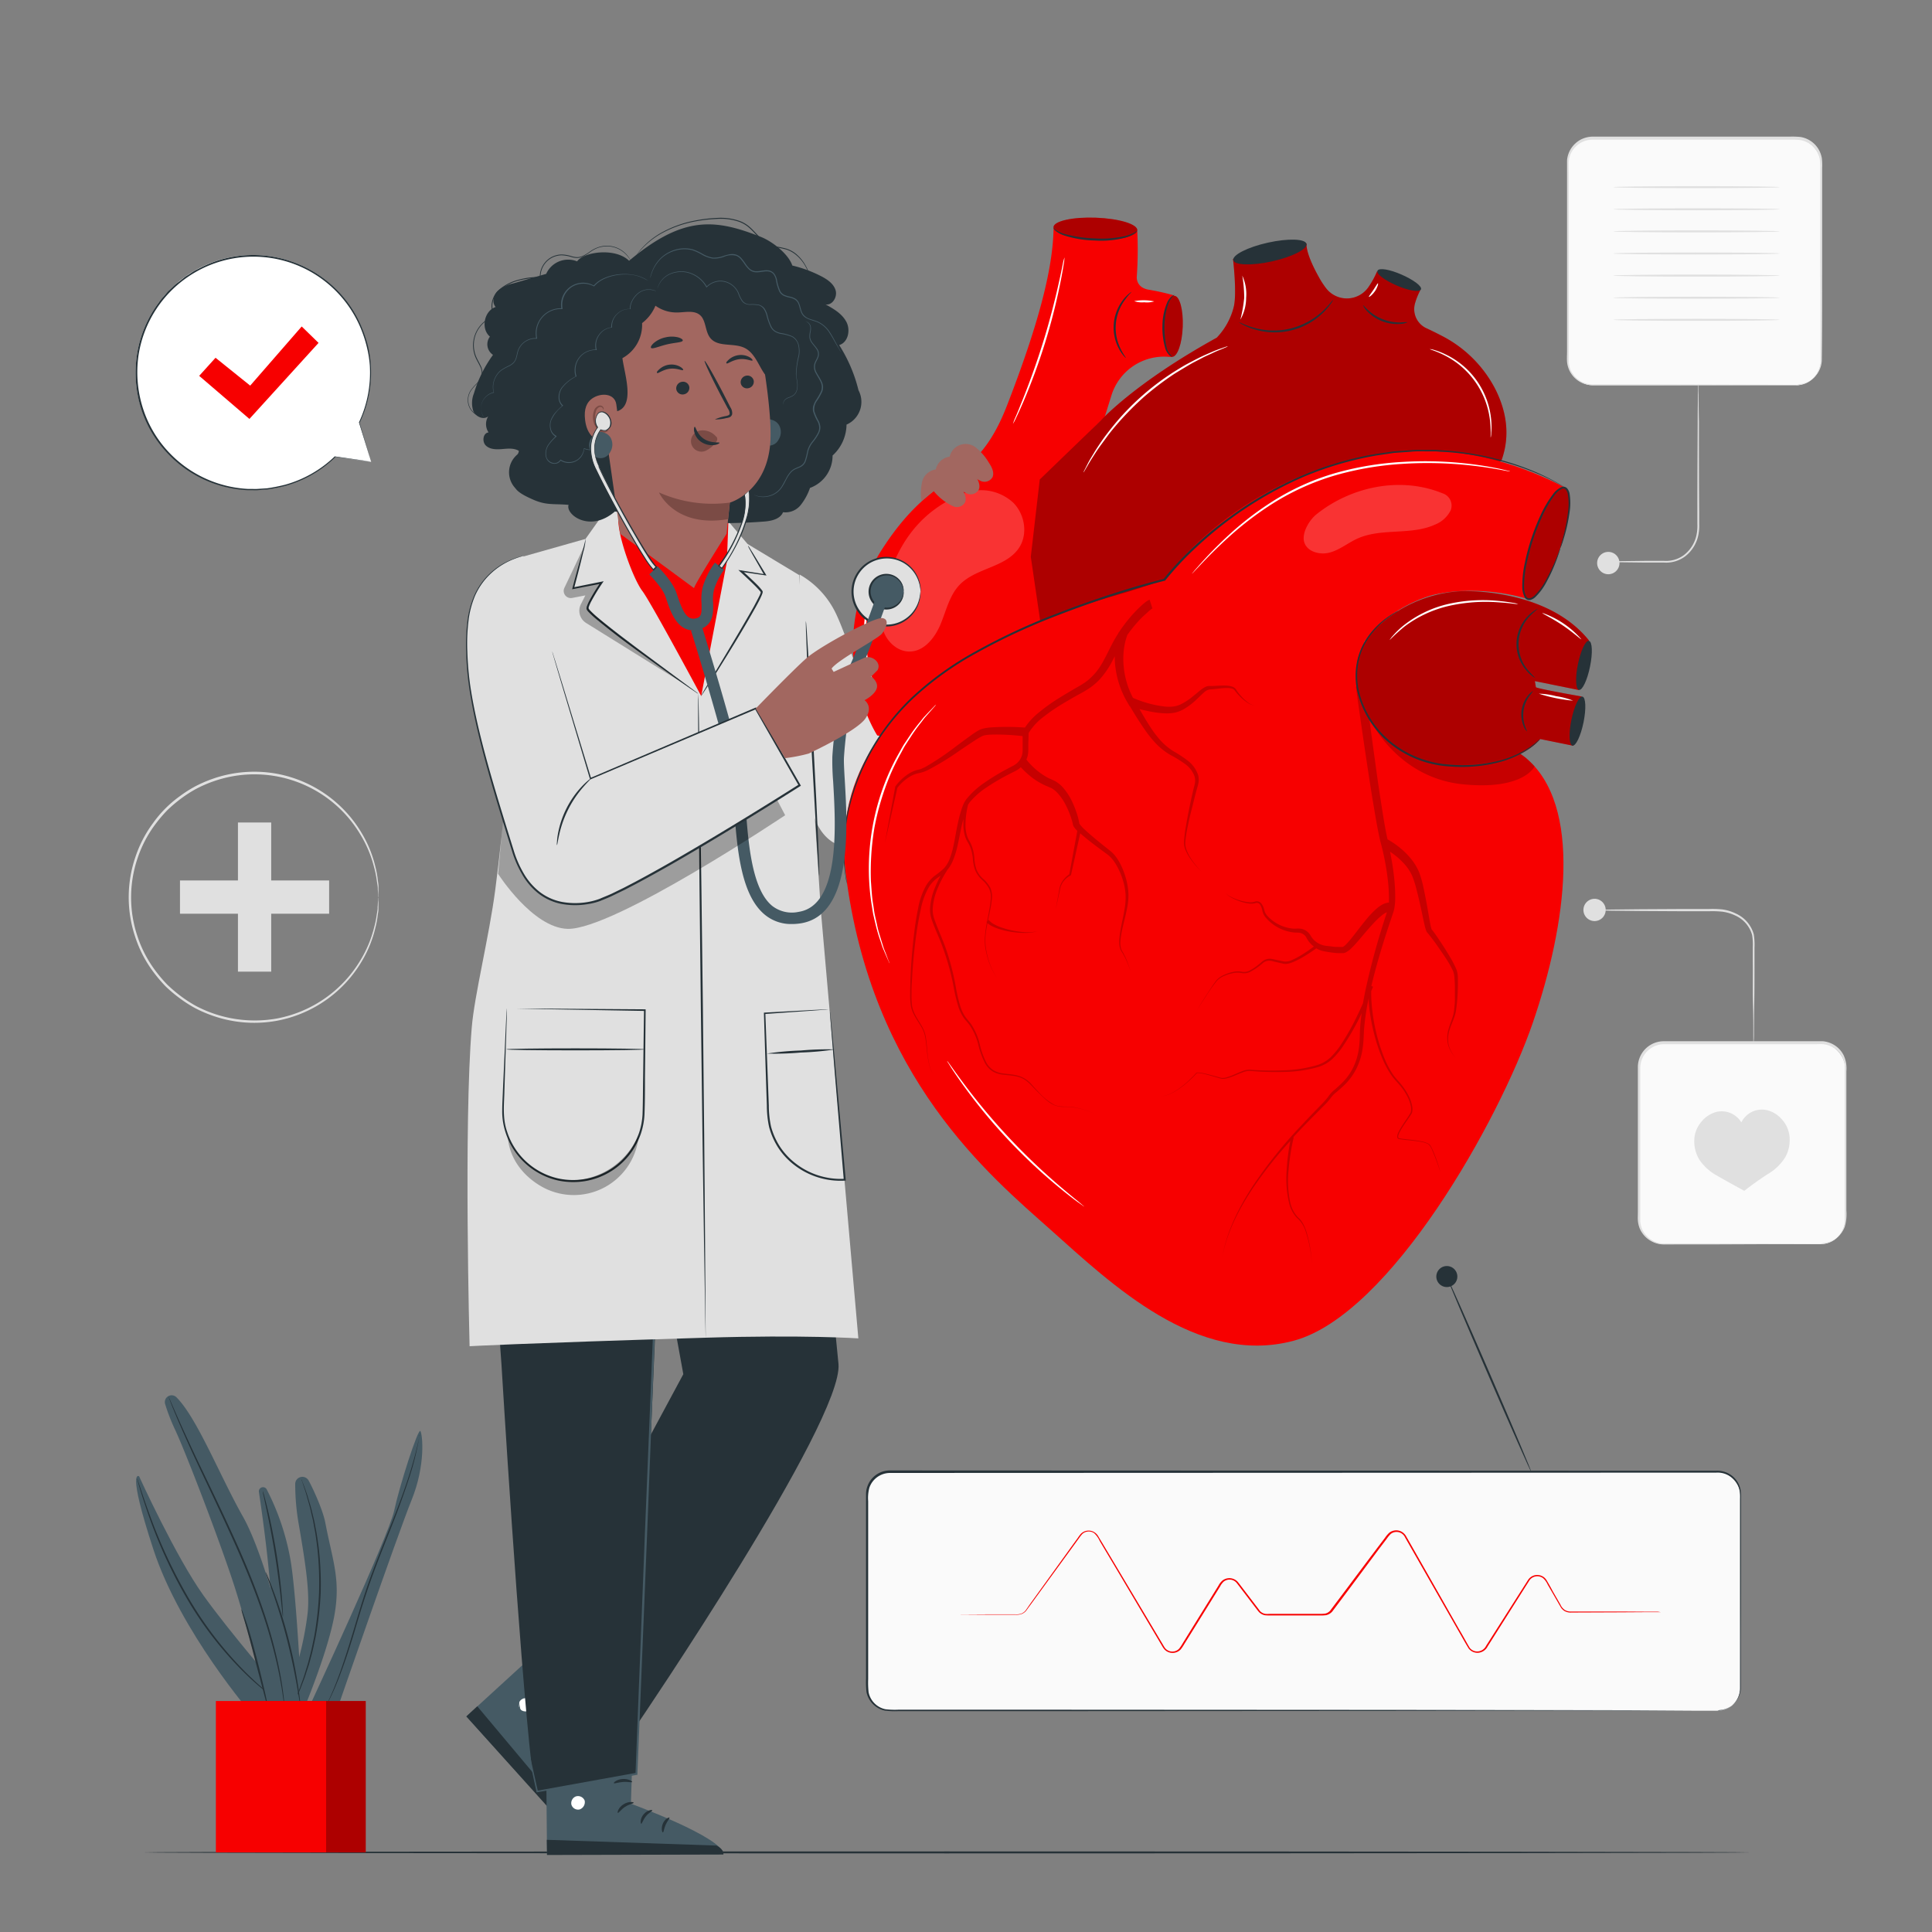 <svg xmlns="http://www.w3.org/2000/svg" viewBox="0 0 500 500"><rect x="0" y="0" width="500" height="500" fill="#808080" stroke="none"/><g id="freepik--background-complete--inject-4"><rect x="424.08" y="269.91" width="53.48" height="52.08" rx="6.44" style="fill:#fafafa"></rect><path d="M471.12,322a8.66,8.66,0,0,0,2-.37,6.42,6.42,0,0,0,2.11-1.2,6.32,6.32,0,0,0,1.85-2.7,11.27,11.27,0,0,0,.37-4.13c0-1.54,0-3.21,0-5,0-3.6,0-7.69,0-12.21s0-9.48,0-14.8c0-1.33,0-2.69,0-4.06a13.77,13.77,0,0,0-.07-2,6,6,0,0,0-.61-1.93,6.22,6.22,0,0,0-2.95-2.82,6.48,6.48,0,0,0-2-.54c-.7-.05-1.47,0-2.21,0l-38.93,0a6.14,6.14,0,0,0-4.43,1.87,6.22,6.22,0,0,0-1.75,4.41c0,3.37,0,6.68,0,9.94,0,6.51,0,12.79,0,18.77,0,3,0,5.91,0,8.75,0,.7,0,1.43,0,2.09a6.38,6.38,0,0,0,.45,1.94,6.26,6.26,0,0,0,2.52,2.92,6.4,6.4,0,0,0,3.64.91h3.78l7.1,0,21.44.08,5.82.05,1.52,0c.34,0,.52,0,.52,0l-.52,0-1.52,0-5.82,0-21.44.09H430.94a6.86,6.86,0,0,1-3.86-1,6.74,6.74,0,0,1-2.71-3.11,7.08,7.08,0,0,1-.49-2.09c-.05-.73,0-1.41,0-2.12,0-2.84,0-5.75,0-8.75,0-6,0-12.26,0-18.77v-9.94a6.71,6.71,0,0,1,6.7-6.81l38.93,0c.76,0,1.47,0,2.25,0a6.82,6.82,0,0,1,2.19.58,6.62,6.62,0,0,1,3.16,3,8.08,8.08,0,0,1,.73,4.18c0,1.37,0,2.73,0,4.06,0,5.32,0,10.27,0,14.8s0,8.61,0,12.21c0,1.8,0,3.47,0,5a11.53,11.53,0,0,1-.42,4.2,6.47,6.47,0,0,1-2,2.75,6.18,6.18,0,0,1-2.17,1.18,6.11,6.11,0,0,1-1.5.27Z" style="fill:#e0e0e0"></path><path d="M463.07,293.68a7.69,7.69,0,0,0-2.05-4.12,7.29,7.29,0,0,0-3.88-2.28,5.92,5.92,0,0,0-6.48,3.19,5.95,5.95,0,0,0-6.47-2.7,7.42,7.42,0,0,0-3.79,2.44,7.6,7.6,0,0,0-1.88,4.21,9.26,9.26,0,0,0,1.27,5.71,13.23,13.23,0,0,0,4.63,4.16c3,1.73,7,3.89,7,3.89s3.25-2.54,6.18-4.39a13.08,13.08,0,0,0,4.46-4.35A9.27,9.27,0,0,0,463.07,293.68Z" style="fill:#e0e0e0"></path><path d="M414.23,235.49a3.13,3.13,0,0,1,.72-.05l2.05-.05,7.52-.08,11.17-.06h6.59a24.71,24.71,0,0,1,3.52.12,11.3,11.3,0,0,1,3.49,1.08,8.32,8.32,0,0,1,4.59,5.38,16.62,16.62,0,0,1,.18,3.41c0,1.1,0,2.18,0,3.23,0,4.19,0,8-.06,11.17s-.06,5.69-.08,7.52c0,.85,0,1.53-.05,2.05a3.88,3.88,0,0,1-.05.71,3.25,3.25,0,0,1-.06-.71c0-.52,0-1.2,0-2.05,0-1.83,0-4.39-.09-7.52s0-7-.05-11.17c0-1.05,0-2.13,0-3.23a15.65,15.65,0,0,0-.18-3.29,7.84,7.84,0,0,0-4.32-5,11.09,11.09,0,0,0-3.33-1,24.82,24.82,0,0,0-3.45-.12l-6.59,0-11.17-.06-7.52-.08-2.05-.05A3.13,3.13,0,0,1,414.23,235.49Z" style="fill:#e0e0e0"></path><path d="M415.55,235.49a2.88,2.88,0,1,1-2.88-2.88A2.88,2.88,0,0,1,415.55,235.49Z" style="fill:#e0e0e0"></path><rect x="405.69" y="35.86" width="65.57" height="63.85" rx="6.44" style="fill:#fafafa"></rect><path d="M464.82,99.71a7.5,7.5,0,0,0,2.43-.54,6.38,6.38,0,0,0,3.89-5.53c0-6.29,0-15.35-.07-26.55,0-5.6,0-11.74,0-18.33v-5a16.14,16.14,0,0,0-.11-2.52,6.19,6.19,0,0,0-5.13-5,19.67,19.67,0,0,0-2.68-.09h-2.77l-48.21,0a6.29,6.29,0,0,0-2.95.74,6.49,6.49,0,0,0-2.22,2,6.28,6.28,0,0,0-1,2.83c-.06,1,0,2.08,0,3.11V57.15c0,8.06,0,15.84,0,23.25,0,3.71,0,7.32,0,10.83,0,.87,0,1.77,0,2.6a6,6,0,0,0,.7,2.36,6.18,6.18,0,0,0,3.64,3,7,7,0,0,0,2.36.28h15.88l26.55.08,7.22.05,1.88,0,.64,0-.64,0-1.88,0-7.22,0-26.55.08-8.79,0h-7.09a7.89,7.89,0,0,1-2.49-.29,6.64,6.64,0,0,1-4.66-5.76c-.07-.91,0-1.75,0-2.64q0-5.26,0-10.83c0-7.41,0-15.19,0-23.25q0-6.06,0-12.31c0-1.05,0-2.06,0-3.15a6.89,6.89,0,0,1,1.07-3.07,7,7,0,0,1,2.41-2.22,6.87,6.87,0,0,1,3.2-.8l48.21,0h2.77a21.23,21.23,0,0,1,2.75.09,6.68,6.68,0,0,1,4.52,2.92,6.93,6.93,0,0,1,1,2.5,15.27,15.27,0,0,1,.1,2.6c0,1.71,0,3.38,0,5,0,6.59,0,12.73,0,18.33,0,11.22,0,20.28-.1,26.56a6.48,6.48,0,0,1-4,5.62,6.31,6.31,0,0,1-1.83.43Z" style="fill:#e0e0e0"></path><path d="M460.61,48.44c0,.14-9.66.26-21.57.26s-21.56-.12-21.56-.26,9.65-.26,21.56-.26S460.61,48.29,460.61,48.44Z" style="fill:#e0e0e0"></path><path d="M460.61,54.16c0,.14-9.66.26-21.57.26s-21.56-.12-21.56-.26,9.65-.26,21.56-.26S460.61,54,460.61,54.16Z" style="fill:#e0e0e0"></path><path d="M460.61,59.88c0,.14-9.66.26-21.57.26s-21.56-.12-21.56-.26,9.65-.26,21.56-.26S460.61,59.74,460.61,59.88Z" style="fill:#e0e0e0"></path><path d="M460.61,65.6c0,.15-9.66.26-21.57.26s-21.56-.11-21.56-.26,9.65-.26,21.56-.26S460.61,65.46,460.61,65.6Z" style="fill:#e0e0e0"></path><path d="M460.61,71.32c0,.15-9.66.27-21.57.27s-21.56-.12-21.56-.27,9.65-.26,21.56-.26S460.61,71.18,460.61,71.32Z" style="fill:#e0e0e0"></path><path d="M460.61,77.05c0,.14-9.66.26-21.57.26s-21.56-.12-21.56-.26,9.65-.26,21.56-.26S460.61,76.9,460.61,77.05Z" style="fill:#e0e0e0"></path><path d="M460.61,82.77c0,.14-9.66.26-21.57.26s-21.56-.12-21.56-.26,9.65-.26,21.56-.26S460.61,82.62,460.61,82.77Z" style="fill:#e0e0e0"></path><path d="M419.12,145.72a2.89,2.89,0,1,1-2.89-2.89A2.89,2.89,0,0,1,419.12,145.72Z" style="fill:#e0e0e0"></path><path d="M416.23,145.28a2.69,2.69,0,0,1,.67-.05l1.91,0,7-.08,4.86,0a7.75,7.75,0,0,0,5.11-1.49,8.81,8.81,0,0,0,3.21-4.92,11.86,11.86,0,0,0,.29-3.18c0-1.1,0-2.22,0-3.35,0-9.05.06-17.23.08-23.23,0-2.93.06-5.31.08-7,0-.79,0-1.42,0-1.91a5,5,0,0,1,.05-.67,2.94,2.94,0,0,1,.06.67c0,.49,0,1.12.05,1.91,0,1.73,0,4.11.08,7,0,6,0,14.18.07,23.23v3.35a11.78,11.78,0,0,1-.31,3.3,9.25,9.25,0,0,1-3.41,5.19,8.25,8.25,0,0,1-5.4,1.54l-4.86,0-7-.08-1.91,0A2.69,2.69,0,0,1,416.23,145.28Z" style="fill:#e0e0e0"></path><rect x="61.58" y="212.86" width="8.61" height="38.6" style="fill:#e0e0e0"></rect><rect x="61.58" y="212.86" width="8.61" height="38.6" transform="translate(-166.28 298.05) rotate(-90)" style="fill:#e0e0e0"></rect><path d="M97.94,232.26a3.65,3.65,0,0,1-.06-.52c0-.38-.06-.89-.11-1.53,0-.34,0-.71-.07-1.12s-.14-.86-.21-1.34a24.54,24.54,0,0,0-.68-3.32,30.49,30.49,0,0,0-3.58-8.51,31.92,31.92,0,0,0-38.32-13.59,32.33,32.33,0,0,0-4.15,1.83,33.21,33.21,0,0,0-3.91,2.51,37.11,37.11,0,0,0-3.61,3.07,38.24,38.24,0,0,0-3.12,3.69,31,31,0,0,0-4.55,8.78,31.58,31.58,0,0,0,0,20.09,31,31,0,0,0,4.55,8.78,36.86,36.86,0,0,0,3.12,3.69,37.11,37.11,0,0,0,3.61,3.07,34.64,34.64,0,0,0,3.91,2.52,32.7,32.7,0,0,0,20.9,3.23,32.13,32.13,0,0,0,21.57-15,30.49,30.49,0,0,0,3.58-8.51,24.42,24.42,0,0,0,.68-3.31c.07-.49.16-.93.21-1.34s0-.79.07-1.13c0-.64.09-1.15.11-1.52a3.38,3.38,0,0,1,.06-.52,1.84,1.84,0,0,1,0,.52c0,.38,0,.88,0,1.53,0,.34,0,.72,0,1.13s-.12.87-.18,1.36a24.12,24.12,0,0,1-.62,3.34,30.33,30.33,0,0,1-3.51,8.64,32.42,32.42,0,0,1-21.8,15.36,32.49,32.49,0,0,1-17.06-1.37,33.61,33.61,0,0,1-4.24-1.85,32.51,32.51,0,0,1-4-2.56,36.16,36.16,0,0,1-3.7-3.12,38.71,38.71,0,0,1-3.19-3.77,31.15,31.15,0,0,1-4.65-9,32.17,32.17,0,0,1,0-20.52,31.5,31.5,0,0,1,4.66-9,29.86,29.86,0,0,1,6.88-6.89,32.43,32.43,0,0,1,4-2.55,33.68,33.68,0,0,1,4.24-1.86,32.59,32.59,0,0,1,17.06-1.37,32.42,32.42,0,0,1,21.8,15.36,30.45,30.45,0,0,1,3.51,8.64,24,24,0,0,1,.62,3.35c.06.49.14.94.18,1.35s0,.79,0,1.13c0,.65,0,1.16,0,1.54A1.89,1.89,0,0,1,97.94,232.26Z" style="fill:#e0e0e0"></path></g><g id="freepik--Floor--inject-4"><path d="M453.05,479.4c0,.15-93.16.26-208,.26S37,479.55,37,479.4s93.14-.26,208.06-.26S453.05,479.26,453.05,479.4Z" style="fill:#263238"></path></g><g id="freepik--Plants--inject-4"><path d="M65.3,443.8S46.71,422.4,39.7,401,36,382.07,36,382.07s9.46,20.78,16.65,30.82,20,24.77,20,24.77Z" style="fill:#455a64"></path><path d="M69,385.41a1.08,1.08,0,0,0-2,.68c1.13,7.52,3.58,25.15,3.48,36.59-.12,14.86,0,20.6,0,20.6h7.73s-1.37-30.71-3.12-40.08A63.87,63.87,0,0,0,69,385.41Z" style="fill:#455a64"></path><path d="M73.22,440.78a81.84,81.84,0,0,0,6.37-23.09c.64-5.47-.5-12.86-2.19-22.73a60.74,60.74,0,0,1-1-10.93,1.85,1.85,0,0,1,3.47-.87c.93,1.67,3.63,7.36,4.32,10.93,1.87,9.74,4,14.61,2.37,23.85S79,441.41,79,441.41Z" style="fill:#455a64"></path><path d="M80.19,441.41S100.6,397.55,102,391s6.22-21.49,6.79-20.65,1.41,8.77-2.26,17.83-19.38,54.52-19.38,54.52h-7" style="fill:#455a64"></path><path d="M71,439.45a4.86,4.86,0,0,1-.58-.4c-.36-.27-.91-.66-1.58-1.2A71.11,71.11,0,0,1,63.35,433a91.7,91.7,0,0,1-14.81-19,124.61,124.61,0,0,1-10.1-21.89c-1-2.91-1.78-5.3-2.26-6.95-.25-.83-.43-1.48-.55-1.92a3.84,3.84,0,0,1-.15-.67,5.71,5.71,0,0,1,.24.65c.15.47.36,1.1.62,1.89.53,1.63,1.33,4,2.39,6.89a132,132,0,0,0,10.19,21.78,95.75,95.75,0,0,0,14.64,19c2.19,2.18,4.06,3.83,5.38,4.93.65.57,1.18,1,1.53,1.27A3.08,3.08,0,0,1,71,439.45Z" style="fill:#263238"></path><path d="M73.22,418.41a7.91,7.91,0,0,1-.18-1.29c-.1-.91-.23-2.09-.38-3.52-.32-3-.83-7.06-1.55-11.55s-1.53-8.54-2.15-11.46l-.74-3.45a7,7,0,0,1-.23-1.28,7.86,7.86,0,0,1,.39,1.23c.23.81.53,2,.88,3.43.7,2.91,1.56,7,2.28,11.46s1.18,8.61,1.43,11.59c.12,1.49.2,2.7.23,3.54A7.63,7.63,0,0,1,73.22,418.41Z" style="fill:#263238"></path><path d="M78,382.82a3.11,3.11,0,0,1,.24.56c.15.41.36.95.61,1.63s.58,1.57.88,2.61.69,2.19,1,3.51l.5,2.06c.18.72.3,1.48.45,2.26.34,1.56.54,3.24.79,5A81.39,81.39,0,0,1,83,412.09a82.63,82.63,0,0,1-1.32,11.56c-.37,1.75-.7,3.42-1.14,5-.22.76-.39,1.51-.61,2.22l-.66,2c-.38,1.29-.86,2.42-1.24,3.43s-.74,1.86-1.06,2.54l-.72,1.58a3.3,3.3,0,0,1-.28.54,2.25,2.25,0,0,1,.2-.57c.16-.41.38-.95.65-1.61s.64-1.55,1-2.57.8-2.14,1.17-3.44c.2-.64.41-1.32.62-2s.38-1.45.59-2.21c.42-1.53.73-3.19,1.1-4.94a85.11,85.11,0,0,0,1.27-11.5,84,84,0,0,0-.45-11.56c-.23-1.76-.42-3.44-.74-5-.15-.77-.26-1.53-.42-2.25s-.33-1.4-.48-2.06c-.27-1.32-.65-2.48-.93-3.51s-.55-1.92-.8-2.63-.4-1.23-.53-1.65A2.65,2.65,0,0,1,78,382.82Z" style="fill:#263238"></path><path d="M108.57,371.28a1.42,1.42,0,0,1,0,.19c0,.16,0,.34-.09.57-.09.5-.2,1.24-.4,2.18-.4,1.89-1,4.61-2.07,7.9s-2.41,7.16-4.07,11.4-3.56,8.87-5.37,13.8S93.29,417,92,421.39s-2.57,8.27-3.78,11.49a73.5,73.5,0,0,1-3.22,7.5c-.42.87-.8,1.52-1,2l-.28.5-.11.16s0-.06.07-.18.14-.32.24-.52c.22-.46.57-1.12,1-2,.82-1.74,1.92-4.29,3.08-7.53s2.39-7.15,3.69-11.51,2.72-9.17,4.56-14.1,3.74-9.56,5.41-13.79,3.09-8.08,4.14-11.35,1.76-6,2.2-7.84c.23-.94.37-1.67.48-2.16.06-.23.1-.41.14-.57S108.56,371.27,108.57,371.28Z" style="fill:#263238"></path><path d="M45.64,361.59a1.76,1.76,0,0,0-2.9,1.79A49.52,49.52,0,0,0,45.31,370c2.8,6,11,27.36,14.9,39.11s9.3,33.66,9.3,33.66l8.24-1.33s-7.54-36-14.91-49C56.93,382,51,366.93,45.64,361.59Z" style="fill:#455a64"></path><path d="M62.47,416.43a4.65,4.65,0,0,1,.42,1c.25.65.58,1.59,1,2.77.76,2.35,1.69,5.63,2.63,9.28s1.71,7,2.25,9.37c.24,1.14.45,2.09.62,2.85a5.84,5.84,0,0,1,.17,1.06,4.68,4.68,0,0,1-.34-1l-.75-2.82L66,429.56c-.93-3.64-1.81-6.93-2.49-9.29-.33-1.12-.6-2.06-.82-2.8A5.5,5.5,0,0,1,62.47,416.43Z" style="fill:#263238"></path><path d="M73.65,442.08a.63.63,0,0,1-.05-.22c0-.18-.06-.39-.09-.65-.09-.57-.17-1.42-.34-2.5-.3-2.16-.84-5.28-1.73-9.08a130.11,130.11,0,0,0-3.85-13.16c-1.69-4.89-3.81-10.16-6.22-15.62-4.84-10.9-9.68-20.57-12.86-27.72-1.61-3.57-2.86-6.48-3.68-8.51-.42-1-.72-1.8-.92-2.34-.1-.25-.17-.45-.23-.61s-.07-.22-.07-.22a.74.74,0,0,1,.11.2l.27.6c.24.56.57,1.33,1,2.31.87,2,2.15,4.89,3.8,8.44,3.25,7.11,8.13,16.76,13,27.68,2.41,5.46,4.52,10.75,6.19,15.65a122.36,122.36,0,0,1,3.78,13.23,91.77,91.77,0,0,1,1.6,9.13c.14,1.09.19,1.94.25,2.51,0,.26,0,.48,0,.65S73.65,442.08,73.65,442.08Z" style="fill:#263238"></path><path d="M77.75,441.41a8.61,8.61,0,0,1-.28-1.39c-.17-1-.38-2.24-.64-3.78-.57-3.19-1.44-7.59-2.68-12.38s-2.63-9.05-3.7-12.11c-.52-1.47-1-2.69-1.29-3.61a8.71,8.71,0,0,1-.43-1.35,11.88,11.88,0,0,1,.59,1.28c.36.84.85,2.06,1.42,3.58a119.43,119.43,0,0,1,3.83,12.1,126.21,126.21,0,0,1,2.56,12.44c.23,1.6.41,2.91.51,3.81A10.25,10.25,0,0,1,77.75,441.41Z" style="fill:#263238"></path><rect x="62.5" y="440.22" width="32.15" height="39.18" style="fill:#F70000"></rect><g style="opacity:0.3"><rect x="62.5" y="440.22" width="32.15" height="39.18"></rect></g><rect x="55.87" y="440.22" width="28.53" height="39.18" style="fill:#F70000"></rect></g><g id="freepik--speech-bubble--inject-4"><path d="M96.07,119.54l-9.4-1.31A30.4,30.4,0,1,1,93,109.38h0Z" style="fill:#fff"></path><path d="M96.07,119.54s-.08-.23-.21-.67-.35-1.1-.62-2c-.53-1.72-1.32-4.24-2.34-7.52l.17,0h0a.1.1,0,0,1-.14,0,.09.09,0,0,1,0-.11,30.32,30.32,0,0,0,2.78-14.66A28.2,28.2,0,0,0,95,90.06a32.66,32.66,0,0,0-1.5-4.76,30.08,30.08,0,0,0-57.64,6.59A30.71,30.71,0,0,0,37,105.69a29.61,29.61,0,0,0,6.6,11.25,30.23,30.23,0,0,0,20.49,9.59l1.29,0a9,9,0,0,0,1.27,0l2.47-.16a44.44,44.44,0,0,0,4.62-.91,30.13,30.13,0,0,0,12.89-7.34.08.08,0,0,1,.08,0l7,1,1.81.27.62.1-.59-.07-1.79-.23-7-.93.08,0a30.26,30.26,0,0,1-13,7.48,42,42,0,0,1-4.65.93l-2.5.18a9.09,9.09,0,0,1-1.28,0L64,126.85a30.42,30.42,0,0,1-20.75-9.65,29.94,29.94,0,0,1-6.71-11.38,31,31,0,0,1-1.1-14,30.27,30.27,0,0,1,5.67-13.55,14.64,14.64,0,0,1,1.15-1.45l1.2-1.39,1.33-1.26A12,12,0,0,1,46.19,73l1.42-1.12c.47-.39,1-.66,1.5-1s1-.67,1.52-.95l1.59-.81A30,30,0,0,1,65.62,66,30.56,30.56,0,0,1,88,75.89a30,30,0,0,1,5.81,9.29A32.42,32.42,0,0,1,95.33,90a30.18,30.18,0,0,1-2.26,19.43l-.16-.1h0a.09.09,0,0,1,.13,0,.08.08,0,0,1,0,0L95.33,117c.25.85.43,1.49.57,1.94S96.07,119.54,96.07,119.54Z" style="fill:#263238"></path><polygon points="51.55 97.27 55.78 92.59 64.75 99.8 78.08 84.49 82.44 88.74 64.55 108.42 51.55 97.27" style="fill:#F70000"></polygon></g><g id="freepik--Heartbeats--inject-4"><rect x="224.38" y="380.95" width="226.02" height="61.78" rx="5.89" style="fill:#fafafa"></rect><path d="M444.51,442.73a8,8,0,0,0,1.44-.22,5.8,5.8,0,0,0,4.37-5.33c0-1.15,0-2.43,0-3.81,0-2.75,0-5.93,0-9.5,0-7.16,0-15.91,0-26.07q0-3.81,0-7.89c0-.67,0-1.36,0-2.05a10.76,10.76,0,0,0-.1-2.05,5.75,5.75,0,0,0-2.09-3.46,5.82,5.82,0,0,0-4-1.23H430.19l-199.9.08A5.65,5.65,0,0,0,225,385a10.17,10.17,0,0,0-.32,3.51v46.06a23.48,23.48,0,0,0,.11,3.38,5.61,5.61,0,0,0,4.35,4.4,20.4,20.4,0,0,0,3.34.12h39.39l89.88.05,60.59.08,16.47.05,4.28,0,1.46,0-1.46,0-4.28,0-16.47.05-60.59.08-89.88.06H232.44a20,20,0,0,1-3.44-.14,6.16,6.16,0,0,1-3.09-1.68,6.22,6.22,0,0,1-1.66-3.1,22.89,22.89,0,0,1-.12-3.49q0-13.81,0-28.08v-19.8a5.93,5.93,0,0,1,.34-1.86,6.17,6.17,0,0,1,5.82-4.14l199.9.08h13.87a6.2,6.2,0,0,1,4.2,1.31,6,6,0,0,1,2.2,3.67,11.49,11.49,0,0,1,.1,2.1v2.05q0,4.08,0,7.89c0,10.16,0,18.91-.05,26.07,0,3.57,0,6.75,0,9.5,0,1.38,0,2.65,0,3.82a5.9,5.9,0,0,1-4.49,5.38,5,5,0,0,1-1.08.15Z" style="fill:#263238"></path><path d="M429.78,417.22l-.7,0-2.05,0-7.87.05-12.46.05a3.18,3.18,0,0,1-1.86-.43,3,3,0,0,1-.74-.68c-.2-.27-.34-.56-.51-.84l-2-3.47c-.35-.6-.69-1.2-1.05-1.81a5,5,0,0,0-1.21-1.68,2.53,2.53,0,0,0-1.95-.43,2.48,2.48,0,0,0-1.67,1.19L385,426.09a3,3,0,0,1-2.28,1.63,2.86,2.86,0,0,1-2.64-1.11c-1-1.63-1.88-3.26-2.85-4.92l-5.86-10.26-6.16-10.78-1.58-2.77a2.43,2.43,0,0,0-2.38-1.41,2.33,2.33,0,0,0-1.34.53,7.66,7.66,0,0,0-1,1.2l-2,2.63-8,10.74-4.13,5.5a3,3,0,0,1-1.61.94,12.22,12.22,0,0,1-1.79.07H329.15a15.2,15.2,0,0,1-1.76-.05,2.9,2.9,0,0,1-1.62-.89c-.4-.48-.7-.91-1.06-1.37l-4.1-5.38-.51-.66a2.46,2.46,0,0,0-.55-.52,2.38,2.38,0,0,0-1.42-.41,2.5,2.5,0,0,0-1.4.49,4.26,4.26,0,0,0-.94,1.23l-6.83,11-1.67,2.68-.83,1.33a10.28,10.28,0,0,1-.89,1.33,2.9,2.9,0,0,1-3.1.74,2.77,2.77,0,0,1-1.32-1c-.33-.46-.54-.88-.81-1.32l-11.72-19.74L285.91,401l-1.31-2.21a6.27,6.27,0,0,0-1.42-2,2.48,2.48,0,0,0-2.19-.32,2.24,2.24,0,0,0-.95.59,9.78,9.78,0,0,0-.72.92l-2.76,3.8-9.72,13.34-1.06,1.44a2.81,2.81,0,0,1-1.37,1.13,4.09,4.09,0,0,1-1.68.2h-1.6l-5.69,0-7.87-.05-2,0-.7,0,.7,0,2,0,7.87-.05,5.69,0h1.6a4,4,0,0,0,1.59-.19,2.65,2.65,0,0,0,1.24-1l1-1.45c2.85-3.94,6.08-8.43,9.66-13.39.89-1.24,1.81-2.5,2.75-3.8a9.14,9.14,0,0,1,.75-1,2.83,2.83,0,0,1,3.65-.32,3,3,0,0,1,.89,1l.65,1.09c.44.73.88,1.46,1.32,2.21l2.72,4.55,11.76,19.72c.26.42.51.9.78,1.27a2.36,2.36,0,0,0,1.11.81,2.41,2.41,0,0,0,2.57-.63,10.45,10.45,0,0,0,.84-1.25l.82-1.33,1.66-2.69,6.83-11a4.61,4.61,0,0,1,1.06-1.36,2.94,2.94,0,0,1,1.69-.6,2.89,2.89,0,0,1,1.73.5,2.78,2.78,0,0,1,.66.62l.52.67,4.1,5.38c.34.43.7.93,1,1.33a2.44,2.44,0,0,0,1.33.73c.49.07,1.11,0,1.67,0h12.17a11.38,11.38,0,0,0,1.68-.06,2.35,2.35,0,0,0,1.32-.77l4.12-5.47q4.08-5.46,8.05-10.73l2-2.63a8,8,0,0,1,1.09-1.3,2.92,2.92,0,0,1,3.32-.24,3.21,3.21,0,0,1,1.16,1.27l1.58,2.77,6.14,10.79,5.84,10.27c1,1.65,1.88,3.34,2.8,4.88a2.44,2.44,0,0,0,2.24.94,2.58,2.58,0,0,0,2-1.42L395.39,409a2.85,2.85,0,0,1,1.91-1.35,2.89,2.89,0,0,1,2.23.51,3,3,0,0,1,.76.86l.54.93c.35.61.69,1.22,1,1.82l2,3.48a3.28,3.28,0,0,0,1.14,1.41,2.86,2.86,0,0,0,1.7.4l12.46,0,7.87.05,2.05,0Z" style="fill:#F70000"></path><line x1="396.3" y1="380.95" x2="374.49" y2="330.55" style="fill:#fafafa"></line><path d="M374.49,330.55c.13-.06,5.12,11.18,11.14,25.09s10.8,25.25,10.67,25.31-5.12-11.18-11.14-25.1S374.36,330.6,374.49,330.55Z" style="fill:#263238"></path><path d="M377.16,330.37a2.72,2.72,0,1,1-2.72-2.72A2.72,2.72,0,0,1,377.16,330.37Z" style="fill:#263238"></path></g><g id="freepik--Character--inject-4"><path d="M206.94,148.69a22.93,22.93,0,0,1,9.41,10.12c3.37,7.11,8.25,23.5,8.25,23.5l15-33.62,16.93,6.47s-19.21,47.77-22.67,53.49c-8.78,14.51-20.3,13.18-23.57,1.48S206.94,148.69,206.94,148.69Z" style="fill:#e0e0e0"></path><path d="M303.86,76.46A58.47,58.47,0,0,0,297.43,75c-3.58-.53-3.23-3.43-3.23-3.43a99.05,99.05,0,0,0,.13-11.64l-21.67-.8C272.51,69.23,269,83.35,260.59,105s-18.28,15.23-32.42,37.33c-16,25.1-1.14,48-1.14,48l8.87,1.8,35.53-32.62s2.23-24.92,4.05-34.94,10.32-16.35,10.32-16.35l1.84-5.89a14.24,14.24,0,0,1,14.56-10l1.14.07Z" style="fill:#F70000"></path><path d="M291.37,92.64s-.22-.15-.54-.52a10.41,10.41,0,0,1-1.17-1.71,11.71,11.71,0,0,1,1.09-12.93A9.92,9.92,0,0,1,292.19,76c.37-.31.6-.45.62-.42s-.78.74-1.76,2.13A12.15,12.15,0,0,0,290,90.24C290.73,91.78,291.45,92.59,291.37,92.64Z" style="fill:#263238"></path><path d="M294.34,59.61c-.06,1.58-5,2.68-10.95,2.45s-10.81-1.69-10.75-3.27,5-2.68,11-2.45S294.4,58,294.34,59.61Z" style="fill:#F70000"></path><g style="opacity:0.3"><path d="M294.34,59.61c-.06,1.58-5,2.68-10.95,2.45s-10.81-1.69-10.75-3.27,5-2.68,11-2.45S294.4,58,294.34,59.61Z"></path></g><path d="M294.28,59.76s0,.08-.14.19a2.9,2.9,0,0,1-.52.44,7.54,7.54,0,0,1-2.24,1.07,24.57,24.57,0,0,1-8.07.78,27.71,27.71,0,0,1-8-1.34,6.65,6.65,0,0,1-2.16-1.22,2.11,2.11,0,0,1-.45-.51c-.09-.13-.12-.2-.11-.21s.22.24.69.57a7.69,7.69,0,0,0,2.15,1,32.67,32.67,0,0,0,7.91,1.16,27.8,27.8,0,0,0,7.95-.62A10.26,10.26,0,0,0,294.28,59.76Z" style="fill:#263238"></path><g style="opacity:0.2"><path d="M250.17,127.45c-13.32,4.81-19,15.5-21.57,26.69-.69,3-1,6.2,0,9.1s3.69,5.4,6.77,5.38c3.8,0,6.6-3.59,8.06-7.1s2.3-7.45,4.93-10.18c4.23-4.39,11.94-4.46,15.34-9.52,2.39-3.56,1.54-8.77-1.53-11.78a12.26,12.26,0,0,0-12-2.59" style="fill:#fff"></path></g><path d="M275.5,66.62a13.8,13.8,0,0,1-.22,1.77c-.17,1.13-.46,2.76-.86,4.78a155.7,155.7,0,0,1-3.95,15.52,158.66,158.66,0,0,1-5.5,15c-.81,1.88-1.49,3.39-2,4.42a12.91,12.91,0,0,1-.82,1.59,11.29,11.29,0,0,1,.63-1.67c.45-1,1.08-2.58,1.84-4.48,1.52-3.8,3.5-9.1,5.35-15.06s3.2-11.45,4.08-15.44c.45-2,.79-3.62,1-4.74A9.93,9.93,0,0,1,275.5,66.62Z" style="fill:#fff"></path><path d="M298.71,78a6.44,6.44,0,0,1-2.59.23,6.35,6.35,0,0,1-2.59-.29,13,13,0,0,1,5.18.06Z" style="fill:#fff"></path><path d="M386.94,100.61a32,32,0,0,0-13.4-13.49Q371.41,86,369.27,85a5.45,5.45,0,0,1-3.06-6.51,17.24,17.24,0,0,1,1.35-3.35l-11.17-4.92a22.74,22.74,0,0,1-2.18,4,6.79,6.79,0,0,1-11,.4,21.7,21.7,0,0,1-1.72-2.6c-3.87-6.85-3.34-9-3.34-9l-19.05,4s1.05,8.68.22,12.3a17.73,17.73,0,0,1-4.42,8.07c-21.43,11.83-30,21.44-30,21.44l-15.81,15.26-2.32,20,3.2,21.81,45.8-6.13s29.34-27.5,29.71-28.47S369.14,126,369.14,126l19.39-6.71C391.16,112.21,389.5,105.64,386.94,100.61Z" style="fill:#F70000"></path><g style="opacity:0.3"><path d="M386.94,100.61a32,32,0,0,0-13.4-13.49Q371.41,86,369.27,85a5.45,5.45,0,0,1-3.06-6.51,17.24,17.24,0,0,1,1.35-3.35l-11.17-4.92a22.74,22.74,0,0,1-2.18,4,6.79,6.79,0,0,1-11,.4,21.7,21.7,0,0,1-1.72-2.6c-3.87-6.85-3.34-9-3.34-9l-19.05,4s1.05,8.68.22,12.3a17.73,17.73,0,0,1-4.42,8.07c-21.43,11.83-30,21.44-30,21.44l-15.81,15.26-2.32,20,3.2,21.81,45.8-6.13s29.34-27.5,29.71-28.47S369.14,126,369.14,126l19.39-6.71C391.16,112.21,389.5,105.64,386.94,100.61Z"></path></g><path d="M292.14,153.1c-7.75,2.4-79.92,19.68-73.28,72.84s37.43,78.4,53.07,92.35,37.95,35.4,62.91,28.68S388,290,396.71,264.63s13-56.36-2-68.63l-74.38-53.07S304.1,149.4,292.14,153.1Z" style="fill:#F70000"></path><g style="opacity:0.2"><path d="M355,186.94S362,201.43,378.84,203c15.6,1.49,18.33-4.69,18.33-4.69a32.56,32.56,0,0,0-6.68-5.37Z"></path></g><path d="M306.09,84.56c-.16,4.35-1.39,7.83-2.75,7.78s-2.32-3.62-2.16-8,1.4-7.84,2.76-7.78S306.26,80.21,306.09,84.56Z" style="fill:#F70000"></path><path d="M338.12,63.12c.29,1.34-3.71,3.37-8.95,4.53s-9.73,1-10-.32,3.71-3.37,8.95-4.53S337.82,61.78,338.12,63.12Z" style="fill:#263238"></path><path d="M301.3,150.05s19.23-28.12,58.68-32.93c0,0,20.32-4.08,45.32,9.21l-9.2,28.91s-12.29-4.3-25.21-1.28c0,0-21.84,5.19-22.61,27.09" style="fill:#F70000"></path><path d="M403.79,141.85c-2.64,8-6.4,13.86-8.4,13.2s-1.5-7.66,1.14-15.61,6.39-13.86,8.4-13.2S406.42,133.89,403.79,141.85Z" style="fill:#F70000"></path><g style="opacity:0.2"><path d="M279.35,213.11h0S279.35,213.11,279.35,213.11Z"></path><path d="M301.41,184.61a11.75,11.75,0,0,0,2.41-.14,8,8,0,0,0,2.32-.82,17,17,0,0,0,3.71-2.82c.55-.51,1.08-1.05,1.62-1.51a2.88,2.88,0,0,1,1.65-.9c1.56-.07,3-.38,4.47-.37a4.57,4.57,0,0,1,1.05.11,1.43,1.43,0,0,1,.84.44,14.77,14.77,0,0,0,1.47,1.71,12.55,12.55,0,0,0,1.74,1.44,4,4,0,0,0,2.07.81,3.83,3.83,0,0,1-2-.93,12.28,12.28,0,0,1-1.61-1.53,12,12,0,0,1-1.34-1.78,2,2,0,0,0-1.05-.66,5.33,5.33,0,0,0-1.17-.21c-1.53-.11-3.05.12-4.48.08a3,3,0,0,0-.69.07,3.71,3.71,0,0,0-.61.25,7.66,7.66,0,0,0-1,.66c-.62.47-1.18,1-1.76,1.43a16,16,0,0,1-3.56,2.38,6.49,6.49,0,0,1-1.93.54,11,11,0,0,1-2.06,0,28.51,28.51,0,0,1-8.29-2.26v0a21.84,21.84,0,0,1-2.39-8,20.33,20.33,0,0,1,0-4.2,19.91,19.91,0,0,1,.34-2.05,13.21,13.21,0,0,1,.57-1.92l-.05,0a34.4,34.4,0,0,1,2.72-3.43c.63-.71,1.3-1.4,2-2,.35-.32.7-.63,1-.92l.52-.41.24-.16.08-.05s0,0,0,0l-.72-2.26-.36.16-.23.14c-.15.09-.27.18-.38.26s-.43.34-.64.51q-.58.51-1.14,1.05c-.74.71-1.43,1.45-2.1,2.22a38.46,38.46,0,0,0-3.09,4.09l-.07,0c0,.08-.05.16-.08.25l-.37.59c-2.16,3.46-3.38,7.31-5.86,10a15,15,0,0,1-2,1.86,23.38,23.38,0,0,1-2.4,1.51c-1.72,1-3.43,2-5.11,3.06a47.57,47.57,0,0,0-4.88,3.53,17.56,17.56,0,0,0-3.56,3.87,60.79,60.79,0,0,0-9.35,0c-.42.07-.83.11-1.27.22a3.89,3.89,0,0,0-.68.19l-.35.13-.31.16a21.42,21.42,0,0,0-2.08,1.37c-1.3.93-2.57,1.88-3.84,2.82a70.28,70.28,0,0,1-7.79,5.24c-.34.19-.68.32-1,.48s-.63.21-1.08.32a8.15,8.15,0,0,0-2.3,1,12.46,12.46,0,0,0-3.53,3.37l0,.06v.06L229,218.19l3.24-14.3a11.89,11.89,0,0,1,3.4-3,7.44,7.44,0,0,1,2.07-.79,12,12,0,0,0,1.21-.31,11.55,11.55,0,0,0,1.15-.47,71.73,71.73,0,0,0,8.19-5c1.31-.89,2.62-1.78,3.93-2.63a18.54,18.54,0,0,1,1.94-1.15l.22-.11.21-.06a2.51,2.51,0,0,1,.47-.11c.32-.07.71-.09,1.07-.13a56.15,56.15,0,0,1,8.56.38l0,2,0,1.58a4.92,4.92,0,0,1-.17,1.36,4.44,4.44,0,0,1-1.47,2.21,6.24,6.24,0,0,1-1.24.73l-1.4.75a57.68,57.68,0,0,0-5.46,3.33,21.37,21.37,0,0,0-4.82,4.36c-.16.23-.31.48-.46.71s-.26.53-.39.79c-.2.52-.38,1-.53,1.53a31.61,31.61,0,0,0-.81,3.11c-.46,2.08-.76,4.16-1.21,6.19a21,21,0,0,1-.88,3,7.87,7.87,0,0,1-1.5,2.54,22.21,22.21,0,0,1-2.41,1.95,9.24,9.24,0,0,0-2.18,2.44,18.67,18.67,0,0,0-2.13,6.06c-.43,2.07-.76,4.16-1,6.25q-.78,6.28-1,12.62c0,1.05-.06,2.11-.05,3.16a18.86,18.86,0,0,0,.19,3.18c.39,2.16,1.83,3.84,2.84,5.65a9.08,9.08,0,0,1,.62,1.43,10.94,10.94,0,0,1,.33,1.53c.15,1,.25,2.09.37,3.13a29.36,29.36,0,0,0,.49,3.12,7.91,7.91,0,0,0,1.21,2.9,7.94,7.94,0,0,1-1.16-2.91,27.23,27.23,0,0,1-.44-3.12c-.1-1.05-.18-2.1-.32-3.14a10.25,10.25,0,0,0-.31-1.56,9,9,0,0,0-.61-1.48c-1-1.85-2.39-3.53-2.72-5.61a20.14,20.14,0,0,1-.14-3.12c0-1.05,0-2.1.1-3.15.2-4.2.6-8.39,1.18-12.54.31-2.08.67-4.15,1.13-6.19a18.14,18.14,0,0,1,2.12-5.78,8.49,8.49,0,0,1,2-2.2l1-.72a30,30,0,0,0-1.41,3A16.63,16.63,0,0,0,240.7,235a7.94,7.94,0,0,0,.35,2.77c.29.85.61,1.7.95,2.53.69,1.66,1.42,3.29,2,4.95a64.07,64.07,0,0,1,2.83,10.3,40,40,0,0,0,1.28,5.24,11.4,11.4,0,0,0,1.19,2.46c.52.77,1.17,1.39,1.68,2.1a16.14,16.14,0,0,1,2.16,4.82,20.74,20.74,0,0,0,1.83,5.06,6,6,0,0,0,1.86,2,6.59,6.59,0,0,0,2.57.87c1.78.24,3.61.22,5.21,1s2.67,2.3,4,3.53c.62.64,1.26,1.27,1.94,1.86a8.65,8.65,0,0,0,2.23,1.5,6.3,6.3,0,0,0,2.64.47,12.62,12.62,0,0,1,2.67.17,23.11,23.11,0,0,1,5.12,1.56,23,23,0,0,0-5.11-1.61c-1.76-.41-3.64.11-5.28-.68a15.27,15.27,0,0,1-4.11-3.37c-.62-.65-1.22-1.3-1.83-2a7.28,7.28,0,0,0-2.14-1.64c-1.64-.85-3.52-.85-5.26-1.1a6.08,6.08,0,0,1-2.46-.86,5.73,5.73,0,0,1-1.75-1.91,20.41,20.41,0,0,1-1.76-5,16.31,16.31,0,0,0-2.17-4.95c-.53-.75-1.17-1.38-1.65-2.11a10.93,10.93,0,0,1-1.11-2.37,39.16,39.16,0,0,1-1.22-5.19A64.89,64.89,0,0,0,244.61,245c-.61-1.69-1.34-3.33-2-5-.34-.82-.64-1.66-.92-2.49a7.17,7.17,0,0,1-.29-2.53,15.87,15.87,0,0,1,1.26-5.07,28.87,28.87,0,0,1,2.46-4.67l-.05,0a8.91,8.91,0,0,0,1.59-2.65,21.14,21.14,0,0,0,1-3.08c.5-2.07.84-4.15,1.31-6.18.11-.46.23-.93.35-1.38,0,.52,0,1,0,1.57a10.49,10.49,0,0,0,.49,3.08,7.46,7.46,0,0,0,.68,1.42,8.09,8.09,0,0,1,.65,1.32,11,11,0,0,1,.63,2.88,10.81,10.81,0,0,0,.61,3,7.16,7.16,0,0,0,1.81,2.52A8.08,8.08,0,0,1,256,230a5.36,5.36,0,0,1,.38,2.87,27.42,27.42,0,0,1-.43,3c-.16.87-.33,1.74-.5,2.61l-.18.12a1.79,1.79,0,0,0,.13.14c-.19,1-.36,2.07-.46,3.12a14.14,14.14,0,0,0,0,3,21.84,21.84,0,0,0,.64,3,17.25,17.25,0,0,0,2.61,5.45,17.05,17.05,0,0,1-2.51-5.48,19.88,19.88,0,0,1-.59-3,13.77,13.77,0,0,1,0-3c.11-1,.28-1.95.47-2.92a5.56,5.56,0,0,0,1.16.77,11.47,11.47,0,0,0,1.63.68,20.64,20.64,0,0,0,3.37.8,22,22,0,0,0,3.43.28,11.44,11.44,0,0,0,3.4-.46,11.38,11.38,0,0,1-3.39.26,22.71,22.71,0,0,1-6.61-1.43,12.85,12.85,0,0,1-1.49-.73,4.52,4.52,0,0,1-1.18-1l-.18.12c.16-.79.34-1.57.49-2.36a30,30,0,0,0,.49-3,5.79,5.79,0,0,0-.38-3.07,8.13,8.13,0,0,0-1.94-2.4,6.58,6.58,0,0,1-1.66-2.38,10.63,10.63,0,0,1-.53-2.91,11.51,11.51,0,0,0-.62-3,9.16,9.16,0,0,0-.66-1.42,6.71,6.71,0,0,1-.61-1.31,9.62,9.62,0,0,1-.41-2.89,21.91,21.91,0,0,1,.67-5.22v0l.41-.6a20.09,20.09,0,0,1,4.58-4,56.54,56.54,0,0,1,5.38-3.16l1.39-.71a7.54,7.54,0,0,0,1.49-.87,4.25,4.25,0,0,0,.39-.35,22.82,22.82,0,0,0,2.48,2.34,17.45,17.45,0,0,0,3.73,2.33c.34.17.7.28,1,.43s.52.21.78.35a6.27,6.27,0,0,1,1.4,1.11,13.42,13.42,0,0,1,2.21,3.16,22.79,22.79,0,0,1,1.52,3.68c.1.31.19.64.26.94a3.43,3.43,0,0,1,.09.44,2.8,2.8,0,0,0,.18.51l.19.29a7.15,7.15,0,0,0,.79.9l-2.08,11.26A5.87,5.87,0,0,0,275,228a5.24,5.24,0,0,0-.89,2.41l-.92,5,1.1-5a4.93,4.93,0,0,1,.93-2.29,5.56,5.56,0,0,1,1.87-1.58l.08,0,0-.08,2.39-10.8.12.1c2.13,1.86,4.36,3.49,6.59,5.13a7.55,7.55,0,0,1,1.45,1.29,11.08,11.08,0,0,1,1.14,1.61,17.88,17.88,0,0,1,1.64,3.68,16.21,16.21,0,0,1,.8,4,17.37,17.37,0,0,1-.3,4c-.43,2.7-1.24,5.38-1.35,8.19a5.47,5.47,0,0,0,.33,2.08,7.24,7.24,0,0,0,.53.91c.17.3.34.6.5.9a22.78,22.78,0,0,1,1.56,3.83,22.79,22.79,0,0,0-1.43-3.9c-.15-.31-.31-.62-.47-.92a6.56,6.56,0,0,1-.48-.9,5.14,5.14,0,0,1-.24-2c.2-2.73,1.1-5.37,1.63-8.1a17.65,17.65,0,0,0,.46-4.19,17.4,17.4,0,0,0-.69-4.17,19.66,19.66,0,0,0-1.58-3.94,13.34,13.34,0,0,0-1.19-1.8,7.4,7.4,0,0,0-.76-.83c-.29-.27-.56-.48-.83-.69-2.16-1.72-4.33-3.43-6.31-5.28a9.37,9.37,0,0,1-1.27-1.39l-.09-.14v0c0-.16-.06-.42-.1-.58-.07-.38-.16-.72-.25-1.07a25.25,25.25,0,0,0-1.5-4,15.47,15.47,0,0,0-2.4-3.69,8.23,8.23,0,0,0-1.79-1.51c-.34-.2-.75-.38-1.09-.54s-.58-.23-.86-.38a17.76,17.76,0,0,1-5.7-4.79c.08-.2.17-.39.23-.59a6.36,6.36,0,0,0,.26-1.76l0-1.58.09-2.94a15,15,0,0,1,3.62-4,48.42,48.42,0,0,1,4.75-3.31c1.66-1,3.36-2,5.08-2.93a27.06,27.06,0,0,0,2.62-1.6,16.66,16.66,0,0,0,2.36-2.08,22.6,22.6,0,0,0,3.43-5.12c.14-.27.28-.55.43-.82a20.33,20.33,0,0,0,.19,3,23.81,23.81,0,0,0,2.93,8.68l.66,1.13,0,.1.13,0c1.26,2.15,2.58,4.24,4,6.29a28.94,28.94,0,0,0,2.87,3.51,17.17,17.17,0,0,0,3.6,2.82,31.2,31.2,0,0,1,3.72,2.28,6.78,6.78,0,0,1,2.52,3.19,4.06,4.06,0,0,1,.1,2c-.15.66-.37,1.42-.52,2.13-.34,1.44-.65,2.89-.94,4.33s-.57,2.91-.81,4.36a36,36,0,0,0-.54,4.42,5.12,5.12,0,0,0,.53,2.19,11.22,11.22,0,0,0,1.11,1.93,22.51,22.51,0,0,0,2.88,3.36,23.38,23.38,0,0,1-2.76-3.44,11.28,11.28,0,0,1-1-1.94,4.93,4.93,0,0,1-.43-2.09,36.33,36.33,0,0,1,.67-4.35c.3-1.44.62-2.88,1-4.31s.69-2.86,1.08-4.28c.18-.73.4-1.37.59-2.15a4.84,4.84,0,0,0,0-2.39,7.77,7.77,0,0,0-2.72-3.77,31.61,31.61,0,0,0-3.74-2.46,16.19,16.19,0,0,1-3.26-2.73,27.43,27.43,0,0,1-2.61-3.43c-1-1.53-1.94-3.11-2.85-4.72.65.18,1.3.34,2,.48A26.3,26.3,0,0,0,301.41,184.61Z"></path><path d="M371.55,299.5c-.23-.61-.47-1.22-.74-1.82-.13-.29-.27-.59-.43-.88a2.18,2.18,0,0,0-.62-.77,5.87,5.87,0,0,0-1.86-.64c-.64-.14-1.29-.24-1.93-.32-1.29-.18-2.62-.26-3.87-.5-.29-.06-.29-.41-.21-.71a4.36,4.36,0,0,1,.35-.88,19,19,0,0,1,1-1.68c.7-1.1,1.5-2.11,2.17-3.27a3.89,3.89,0,0,0,0-2,9,9,0,0,0-.61-1.9,15.91,15.91,0,0,0-2.07-3.36c-.41-.51-.85-1-1.29-1.5a12.55,12.55,0,0,1-1.16-1.53,23.23,23.23,0,0,1-1.81-3.42,45.27,45.27,0,0,1-2.38-7.4,48.59,48.59,0,0,1-1.15-7.68c-.06-.92-.08-1.84-.07-2.76.16-.38.33-.74.48-1.12l-.45-.18v0c1.41-5.92,3.21-11.76,5.17-17.54l.4-1.2.2-.61c.06-.23.13-.47.17-.7a16.31,16.31,0,0,0,.24-2.65,46.07,46.07,0,0,0-.26-5.14,67.49,67.49,0,0,0-1.08-6.91c.37.24.75.5,1.1.77a17.65,17.65,0,0,1,2.69,2.49,11.82,11.82,0,0,1,1.95,3,27.22,27.22,0,0,1,1.13,3.57c.65,2.49,1.18,5,1.72,7.57.14.64.28,1.28.43,1.93.09.33.17.65.3,1l.12.3a1.67,1.67,0,0,0,.16.24l.12.15.26.3c.79,1,1.56,2,2.31,3.09s1.48,2.12,2.18,3.2a25.64,25.64,0,0,1,1.87,3.32,6.13,6.13,0,0,1,.33,1.79c.06.64.09,1.28.11,1.92,0,1.29,0,2.59,0,3.88,0,.65-.08,1.29-.14,1.93a11.65,11.65,0,0,1-.31,1.89c-.35,1.22-.89,2.43-1.22,3.7a7.74,7.74,0,0,0-.09,3.91,8.24,8.24,0,0,0,1.95,3.36,8.15,8.15,0,0,1-1.81-3.39,7.55,7.55,0,0,1,.24-3.8c.36-1.24.95-2.39,1.35-3.66a9.52,9.52,0,0,0,.4-1.95c.09-.65.16-1.3.22-1.95.11-1.3.17-2.61.19-3.92,0-.66,0-1.32,0-2a6.84,6.84,0,0,0-.31-2,25.2,25.2,0,0,0-1.82-3.55c-.66-1.13-1.36-2.24-2.08-3.33s-1.44-2.17-2.24-3.25c-.11-.13-.2-.26-.37-.44,0,0-.05-.05,0-.06h0l0,0-.06-.17a8,8,0,0,1-.21-.87c-.13-.62-.24-1.25-.35-1.89-.44-2.56-.89-5.14-1.45-7.71a28.26,28.26,0,0,0-1.08-3.9,14,14,0,0,0-2.13-3.6,19.59,19.59,0,0,0-2.92-2.91,21,21,0,0,0-3.19-2.16c-.71-3.19-1.2-6.54-1.72-9.84s-1-6.64-1.45-10q-1.39-10-2.67-20l-2.35.31c.93,6.67,1.88,13.32,2.89,20,.51,3.32,1,6.65,1.57,10s1.08,6.63,1.86,10a65.9,65.9,0,0,1,1.92,9.77,43.09,43.09,0,0,1,.32,4.93c0,.39,0,.79,0,1.18a4.2,4.2,0,0,0-1.57.45,8.38,8.38,0,0,0-1.59,1.09,22.31,22.31,0,0,0-2.45,2.52c-1.47,1.74-2.77,3.55-4.15,5.25-.34.42-.69.83-1.05,1.21a4.74,4.74,0,0,1-1,.9l-.13.06-.36,0-.76,0c-.53,0-1.07,0-1.61-.09s-1.08-.11-1.62-.19a5.39,5.39,0,0,1-1.43-.38,5.26,5.26,0,0,1-2.29-1.84c-.16-.22-.23-.38-.43-.69a3.56,3.56,0,0,0-2.45-1.53c-.71-.07-1.14,0-1.7,0a9.14,9.14,0,0,1-1.57-.23,10.21,10.21,0,0,1-5.43-3.23,3.32,3.32,0,0,1-.67-1.37,4.54,4.54,0,0,0-.71-1.61,1.62,1.62,0,0,0-.76-.57,1.43,1.43,0,0,0-.94,0,3.62,3.62,0,0,1-1.58.16,12.43,12.43,0,0,1-3.2-.76,12.09,12.09,0,0,1-1.52-.67,3.06,3.06,0,0,1-1.27-1,3.14,3.14,0,0,0,1.24,1.1,12.15,12.15,0,0,0,1.49.74,12.44,12.44,0,0,0,3.23.92,3.91,3.91,0,0,0,1.73-.1,1,1,0,0,1,1.22.44,4.09,4.09,0,0,1,.55,1.45,4,4,0,0,0,.71,1.63,11.1,11.1,0,0,0,7.39,4.07c.55.08,1.24,0,1.63.11a2.36,2.36,0,0,1,1.2.6,2.28,2.28,0,0,1,.42.51c.09.16.26.5.42.74a6.43,6.43,0,0,0,1.59,1.7c-1.14.84-2.32,1.65-3.54,2.38a19,19,0,0,1-2.05,1.06,4,4,0,0,1-2.09.43l-2.33-.48c-.4-.08-.75-.18-1.19-.23a3,3,0,0,0-1.26.18,3,3,0,0,0-1.07.67c-.29.25-.59.5-.9.74a12.23,12.23,0,0,1-1.92,1.3,3.25,3.25,0,0,1-2.12.5,5.45,5.45,0,0,0-2.41,0,10.4,10.4,0,0,0-2.27.74,5.88,5.88,0,0,0-2,1.34c-1,1.25-1.8,2.59-2.67,3.91s-1.68,2.66-2.51,4c.86-1.33,1.72-2.64,2.6-4S314,255,315,253.76a5.57,5.57,0,0,1,1.93-1.24,10.17,10.17,0,0,1,2.22-.68,5.26,5.26,0,0,1,2.27,0,3.45,3.45,0,0,0,2.39-.48,14.13,14.13,0,0,0,2-1.29c.31-.24.62-.49.92-.75a2.72,2.72,0,0,1,.93-.56,2.38,2.38,0,0,1,1.06-.12c.34,0,.75.16,1.12.24l2.29.52a3,3,0,0,0,.68.06,4.16,4.16,0,0,0,.63-.09,8.86,8.86,0,0,0,1.17-.37,22.75,22.75,0,0,0,2.16-1.06,43.06,43.06,0,0,0,3.89-2.52,4.91,4.91,0,0,0,.44.25,7.07,7.07,0,0,0,1.76.56q.84.15,1.68.27c.57.08,1.14.14,1.72.17.3,0,.6,0,.9,0l.48,0a2.23,2.23,0,0,0,.66-.2,6.11,6.11,0,0,0,1.54-1.18c.43-.41.81-.83,1.19-1.26,1.5-1.69,2.87-3.43,4.35-5a20.1,20.1,0,0,1,2.28-2.17,5.61,5.61,0,0,1,1.19-.74s.05,0,.07,0l-.32,1a191.35,191.35,0,0,0-5.3,19.53c-.2,1-.39,2-.56,3-.5,1.11-1,2.22-1.54,3.31a61.84,61.84,0,0,1-4.23,7.49,20,20,0,0,1-2.71,3.28,9,9,0,0,1-3.65,2,34.43,34.43,0,0,1-8.47,1.27,75.33,75.33,0,0,1-8.63-.16,5.14,5.14,0,0,0-2.17.44c-.68.26-1.34.56-2,.84a14.77,14.77,0,0,1-2,.73,4,4,0,0,1-1,.13,4.9,4.9,0,0,1-1-.23c-1.39-.37-2.78-.79-4.2-1.06a5,5,0,0,0-1.09-.12,1,1,0,0,0-.29,0,.66.66,0,0,0-.24.18l-.37.4c-.49.53-1,1-1.53,1.52a22.41,22.41,0,0,1-3.41,2.65,9.09,9.09,0,0,1-4,1.46,9.12,9.12,0,0,0,4.05-1.42,21.87,21.87,0,0,0,3.45-2.61c.54-.48,1.06-1,1.56-1.51l.37-.39a.37.37,0,0,1,.18-.14,1.07,1.07,0,0,1,.25,0,5.47,5.47,0,0,1,1.06.12c1.4.29,2.78.73,4.17,1.12a5.32,5.32,0,0,0,1.08.25,4.09,4.09,0,0,0,1.1-.13,14.3,14.3,0,0,0,2.06-.71c.67-.28,1.33-.57,2-.81a5,5,0,0,1,2-.4,76.1,76.1,0,0,0,8.67.27,34.52,34.52,0,0,0,8.62-1.19,9.57,9.57,0,0,0,3.89-2.09,20.36,20.36,0,0,0,2.82-3.35,64.28,64.28,0,0,0,4.36-7.53c.17-.35.33-.71.5-1.06-.2,1.49-.37,3-.44,4.5l-.08,2.52c-.05.82-.12,1.64-.25,2.44a16.09,16.09,0,0,1-1.45,4.66,14.72,14.72,0,0,1-2.86,3.94c-.58.58-1.2,1.13-1.83,1.69a8.52,8.52,0,0,0-1.79,1.93,17.45,17.45,0,0,1-1.6,1.83l-1.75,1.81c-1.17,1.21-2.34,2.43-3.48,3.66a118.64,118.64,0,0,0-12.63,15.74c-3.67,5.63-6.76,11.78-7.93,18.43,1.27-6.63,4.46-12.71,8.2-18.25a107.28,107.28,0,0,1,9.42-11.84,59.12,59.12,0,0,0-.94,7.5,27.61,27.61,0,0,0,.63,8.59,8.53,8.53,0,0,0,2,3.81,7.56,7.56,0,0,1,2.28,3.5A33.48,33.48,0,0,1,339.5,327a33.64,33.64,0,0,0-1.46-8.44,11.28,11.28,0,0,0-.88-2,5.92,5.92,0,0,0-.62-.89c-.23-.29-.53-.52-.76-.77a8.24,8.24,0,0,1-1.87-3.7,26.9,26.9,0,0,1-.42-8.45,58,58,0,0,1,1.32-8.41l-.14,0c.85-.92,1.71-1.84,2.57-2.74,1.17-1.21,2.35-2.4,3.53-3.59l1.78-1.79a18.65,18.65,0,0,0,1.75-1.94,7.81,7.81,0,0,1,1.65-1.71c.64-.55,1.29-1.1,1.9-1.7a15.75,15.75,0,0,0,3.1-4.14,17.17,17.17,0,0,0,1.62-4.91c.15-.85.23-1.71.3-2.57l.12-2.51a61,61,0,0,1,1.24-8.46c0,.33,0,.65,0,1a47.51,47.51,0,0,0,1.27,7.77,44.47,44.47,0,0,0,2.5,7.46,24.28,24.28,0,0,0,1.89,3.47,15.35,15.35,0,0,0,1.22,1.57c.45.48.88,1,1.29,1.46a15.38,15.38,0,0,1,2.07,3.26,9,9,0,0,1,.61,1.81,3.69,3.69,0,0,1,0,1.84c-.61,1.11-1.42,2.16-2.11,3.27a18,18,0,0,0-1,1.71,4.23,4.23,0,0,0-.35.94,1.29,1.29,0,0,0,0,.52.49.49,0,0,0,.38.41c1.32.25,2.61.3,3.91.47.65.07,1.29.16,1.93.29a5.79,5.79,0,0,1,1.83.6,4.35,4.35,0,0,1,1,1.61c.27.59.51,1.19.75,1.8.47,1.22.9,2.45,1.31,3.69C372.42,302,372,300.73,371.55,299.5Z"></path></g><path d="M378,153s22.09-1.1,33.21,12.73l-2.6,12.85-11.39-2.31.26,1.56c-.07.34,11.85,2.42,11.85,2.42L407.17,193l-8.57-1.74s-3.14,4.12-10.49,5.66-24.78,3.41-33.16-10-1.09-22,0-23.23A34.77,34.77,0,0,1,378,153Z" style="fill:#F70000"></path><g style="opacity:0.3"><path d="M378,153s22.09-1.1,33.21,12.73l-2.6,12.85-11.39-2.31.26,1.56c-.07.34,11.85,2.42,11.85,2.42L407.17,193l-8.57-1.74s-3.14,4.12-10.49,5.66-24.78,3.41-33.16-10-1.09-22,0-23.23A34.77,34.77,0,0,1,378,153Z"></path></g><path d="M411.5,172.5c-.71,3.52-2,6.22-2.86,6.05s-1-3.17-.27-6.69,2-6.22,2.86-6S412.22,169,411.5,172.5Z" style="fill:#263238"></path><path d="M409.82,186.92c-.72,3.52-2,6.22-2.87,6.05s-1-3.17-.27-6.69,2-6.21,2.86-6S410.53,183.41,409.82,186.92Z" style="fill:#263238"></path><path d="M397.33,175.43a2.73,2.73,0,0,1-.73-.42,9.32,9.32,0,0,1-1.66-1.59,10.39,10.39,0,0,1,.5-14,9.38,9.38,0,0,1,1.77-1.46,2.37,2.37,0,0,1,.76-.37,23.41,23.41,0,0,0-2.26,2.08,10.51,10.51,0,0,0-.49,13.5A25.7,25.7,0,0,0,397.33,175.43Z" style="fill:#263238"></path><path d="M395.18,189.29a3.44,3.44,0,0,1-.9-1.45,7.81,7.81,0,0,1,1.19-7.86c.68-.82,1.25-1.17,1.28-1.12a15.21,15.21,0,0,1-1,1.34,8.79,8.79,0,0,0-1.45,3.63,8.91,8.91,0,0,0,.31,3.89C394.93,188.69,395.25,189.25,395.18,189.29Z" style="fill:#263238"></path><path d="M407.12,181.33a39.64,39.64,0,0,1-8.88-1.81,20,20,0,0,1,4.49.65A19.43,19.43,0,0,1,407.12,181.33Z" style="fill:#fff"></path><path d="M409.25,165.44c-.11.11-2.11-1.77-4.89-3.64s-5.27-3-5.2-3.18a23.69,23.69,0,0,1,10.09,6.82Z" style="fill:#fff"></path><path d="M359.61,165.67a6.6,6.6,0,0,1,.87-1.14,21.35,21.35,0,0,1,2.81-2.7,29.2,29.2,0,0,1,11.55-5.53,40.68,40.68,0,0,1,12.81-.8c1.63.15,3,.35,3.86.51a6.2,6.2,0,0,1,1.39.32,8.21,8.21,0,0,1-1.42-.12c-.91-.1-2.23-.24-3.86-.34a43.55,43.55,0,0,0-12.66.94,30.49,30.49,0,0,0-11.44,5.31A49.56,49.56,0,0,0,359.61,165.67Z" style="fill:#fff"></path><g style="opacity:0.3"><path d="M403.79,141.85c-2.64,8-6.4,13.86-8.4,13.2s-1.5-7.66,1.14-15.61,6.39-13.86,8.4-13.2S406.42,133.89,403.79,141.85Z"></path></g><g style="opacity:0.2"><path d="M373.31,127.66c-11.16-4.53-23.9-1.55-32.62,5.45-1.85,1.49-3.74,4.68-3.21,7,.61,2.63,4,3.6,6.65,2.89s4.76-2.54,7.23-3.64c6.24-2.78,13.84-.76,20.06-3.61a7.71,7.71,0,0,0,4-3.64,3.34,3.34,0,0,0-2.11-4.45" style="fill:#fff"></path></g><path d="M405.3,126.33l-.51-.3-1.52-.86a58.35,58.35,0,0,0-6-2.85,69.54,69.54,0,0,0-10.09-3.3,72,72,0,0,0-13.89-2.1c-.65,0-1.31-.11-2-.11h-2c-1.36,0-2.76-.06-4.18.09l-4.36.31-4.48.66a86.14,86.14,0,0,0-18.82,5.5,97.43,97.43,0,0,0-27.75,18.17,79.73,79.73,0,0,0-8.13,8.67l-.06.08-.09,0c-1.54.39-3.2.83-4.85,1.29-8,2.27-15.76,4.91-23.1,7.77a160.41,160.41,0,0,0-20.56,9.55,81.6,81.6,0,0,0-16.63,11.91,59,59,0,0,0-10.9,14,61.42,61.42,0,0,0-3.3,7.05,58.08,58.08,0,0,0-2.1,6.61,50.31,50.31,0,0,0-1.49,11,49.48,49.48,0,0,0,.37,7c.13.78.22,1.38.29,1.81s.07.62.07.62,0-.21-.13-.61-.19-1-.33-1.81a45.41,45.41,0,0,1-.47-7,49.55,49.55,0,0,1,1.41-11.07,58.49,58.49,0,0,1,2.07-6.67A60.34,60.34,0,0,1,225,194.7a59.34,59.34,0,0,1,10.93-14.19,81.52,81.52,0,0,1,16.68-12,160.07,160.07,0,0,1,20.62-9.61c7.35-2.86,15.08-5.52,23.14-7.79,1.66-.47,3.32-.9,4.87-1.3l-.15.1a79.27,79.27,0,0,1,8.19-8.74,94.75,94.75,0,0,1,9-7.39,93.18,93.18,0,0,1,19-10.83,86.09,86.09,0,0,1,18.94-5.49l4.51-.64,4.38-.3c1.42-.15,2.83-.06,4.2-.08h2c.67,0,1.33.09,2,.12a72,72,0,0,1,13.94,2.19,68,68,0,0,1,10.09,3.38,54.4,54.4,0,0,1,6,3c.67.39,1.17.69,1.5.91A4.48,4.48,0,0,1,405.3,126.33Z" style="fill:#263238"></path><path d="M398.6,191.27a4.16,4.16,0,0,1-.58.61c-.2.19-.43.45-.74.71l-1.09.87a25,25,0,0,1-8.06,3.76A38.78,38.78,0,0,1,375,198.34a27,27,0,0,1-15-5.71,24.65,24.65,0,0,1-8.67-13.45,18.3,18.3,0,0,1-.28-7.07,17.39,17.39,0,0,1,2-5.83,20.44,20.44,0,0,1,6-6.51,17.75,17.75,0,0,1,2.05-1.29,4.49,4.49,0,0,1,.75-.39,5.89,5.89,0,0,1-.69.48,20.7,20.7,0,0,0-2,1.36,21.14,21.14,0,0,0-5.82,6.53,17.16,17.16,0,0,0-1.92,5.71,18.25,18.25,0,0,0,.31,6.9,24.44,24.44,0,0,0,8.53,13.15A26.76,26.76,0,0,0,375,197.86a38.94,38.94,0,0,0,13-1,25.87,25.87,0,0,0,8-3.56l1.11-.83c.32-.24.56-.49.77-.66A5.94,5.94,0,0,1,398.6,191.27Z" style="fill:#263238"></path><path d="M403.79,141.85a2.58,2.58,0,0,1,.15-.65c.13-.47.29-1.08.5-1.83a48.5,48.5,0,0,0,1.35-6.81,15.36,15.36,0,0,0-.05-4.73c-.17-.79-.68-1.67-1.49-1.34a5.27,5.27,0,0,0-2,1.75,27.23,27.23,0,0,0-3.05,5.21,56.36,56.36,0,0,0-4.1,12.37,27.73,27.73,0,0,0-.67,6,5.32,5.32,0,0,0,.58,2.61c.46.75,1.4.34,2-.19a15.49,15.49,0,0,0,2.86-3.76,49.17,49.17,0,0,0,3-6.27c.29-.73.51-1.31.69-1.77a2.71,2.71,0,0,1,.27-.6,4,4,0,0,1-.17.64c-.12.41-.32,1-.6,1.8a43.18,43.18,0,0,1-2.85,6.38,15.27,15.27,0,0,1-2.91,3.91,3,3,0,0,1-1.23.69,1.31,1.31,0,0,1-1.41-.56,5.67,5.67,0,0,1-.69-2.87,27.78,27.78,0,0,1,.65-6.12,54.1,54.1,0,0,1,1.7-6.36,55.08,55.08,0,0,1,2.43-6.13,28.63,28.63,0,0,1,3.14-5.29,5.69,5.69,0,0,1,2.26-1.89,1.31,1.31,0,0,1,1.46.39,3,3,0,0,1,.59,1.29,15.25,15.25,0,0,1,0,4.87,42.9,42.9,0,0,1-1.52,6.83c-.23.79-.44,1.39-.59,1.8A4.86,4.86,0,0,1,403.79,141.85Z" style="fill:#263238"></path><path d="M390.83,122a.87.87,0,0,1-.24,0l-.68-.12c-.6-.1-1.48-.3-2.62-.48-2.28-.41-5.59-.89-9.71-1.23a100.79,100.79,0,0,0-14.49-.13A81.14,81.14,0,0,0,345.63,123a64.34,64.34,0,0,0-16.13,7.25A82.8,82.8,0,0,0,318,139c-3.06,2.77-5.4,5.17-7,6.84l-1.83,1.94-.48.5a1,1,0,0,1-.18.16s0-.07.14-.2l.44-.53c.4-.46,1-1.15,1.76-2,1.55-1.73,3.85-4.17,6.89-7a80.48,80.48,0,0,1,11.52-8.9,63.17,63.17,0,0,1,16.23-7.35,79.23,79.23,0,0,1,17.58-2.92,96.18,96.18,0,0,1,14.55.23,91.6,91.6,0,0,1,9.72,1.4c1.13.21,2,.45,2.6.58l.67.17Z" style="fill:#fff"></path><path d="M230.24,249.34a5.32,5.32,0,0,1-.32-.66c-.22-.49-.5-1.13-.84-1.93-.19-.43-.39-.89-.6-1.4s-.37-1.1-.58-1.72a39.93,39.93,0,0,1-1.26-4.24c-.19-.8-.39-1.63-.59-2.5s-.3-1.8-.47-2.75a58.42,58.42,0,0,1-.64-6.12,61.61,61.61,0,0,1,4.93-27.55A58,58,0,0,1,232.6,195c.48-.83.9-1.67,1.39-2.42l1.43-2.14a40.76,40.76,0,0,1,2.64-3.54c.41-.5.78-1,1.14-1.41l1.05-1.1,1.46-1.52a4.45,4.45,0,0,1,.53-.51,3.39,3.39,0,0,1-.45.58l-1.39,1.58-1,1.13c-.35.43-.7.92-1.1,1.43a43.57,43.57,0,0,0-2.57,3.57l-1.39,2.14c-.48.75-.88,1.59-1.35,2.42a60.08,60.08,0,0,0-2.67,5.5,68.13,68.13,0,0,0-4,13.39,68.83,68.83,0,0,0-.93,13.95c.17,2.14.26,4.19.6,6.08.15.94.24,1.86.43,2.73s.38,1.7.56,2.5c.31,1.6.81,3,1.17,4.23.2.62.36,1.2.54,1.72s.39,1,.55,1.42l.75,2A3.22,3.22,0,0,1,230.24,249.34Z" style="fill:#fff"></path><path d="M280.61,312.26s-.16-.08-.45-.28l-1.23-.88c-1.07-.77-2.58-1.94-4.41-3.43a141.65,141.65,0,0,1-25.18-26.74c-1.38-1.92-2.45-3.49-3.16-4.6-.32-.52-.59-.94-.81-1.29s-.27-.45-.25-.46a2.42,2.42,0,0,1,.34.4l.89,1.23c.76,1.08,1.87,2.62,3.28,4.5a162.54,162.54,0,0,0,25.13,26.68c1.79,1.52,3.26,2.73,4.29,3.55l1.17,1A2.5,2.5,0,0,1,280.61,312.26Z" style="fill:#fff"></path><path d="M367.75,74.9c-.34.79-3.14.36-6.26-1s-5.37-3-5-3.83,3.14-.37,6.25,1S368.08,74.1,367.75,74.9Z" style="fill:#263238"></path><path d="M364.33,83.37a4.66,4.66,0,0,1-1.89.45,10.71,10.71,0,0,1-8.56-3.22A4.49,4.49,0,0,1,352.76,79c.07-.06.51.53,1.38,1.32A12.36,12.36,0,0,0,358,82.68a12.18,12.18,0,0,0,4.44.77A15.7,15.7,0,0,1,364.33,83.37Z" style="fill:#263238"></path><path d="M345,77.62a3.46,3.46,0,0,1-.55.94,15.79,15.79,0,0,1-1.91,2.25,17.93,17.93,0,0,1-18.18,4.33A15.59,15.59,0,0,1,321.6,84a4,4,0,0,1-.91-.59c.05-.09,1.37.72,3.74,1.39a18.9,18.9,0,0,0,9.47.24,19.15,19.15,0,0,0,8.36-4.47C344.07,78.88,344.89,77.56,345,77.62Z" style="fill:#263238"></path><path d="M317.76,89.64a1.91,1.91,0,0,1-.47.23l-1.36.58c-.59.23-1.32.53-2.14.93S312,92.16,311,92.7s-2.14,1.08-3.3,1.77S305.31,95.9,304,96.7a77.76,77.76,0,0,0-7.84,5.93,77,77,0,0,0-6.93,7c-1,1.16-1.91,2.25-2.7,3.34s-1.55,2.09-2.19,3-1.2,1.82-1.69,2.58-.89,1.44-1.21,2l-.75,1.28c-.17.29-.27.43-.29.42a1.68,1.68,0,0,1,.2-.47l.67-1.32c.29-.58.65-1.28,1.13-2.06s1-1.69,1.63-2.64,1.33-2,2.15-3.09,1.72-2.21,2.69-3.39a66.2,66.2,0,0,1,14.87-13c1.3-.8,2.52-1.58,3.72-2.21s2.31-1.22,3.35-1.72,2-.9,2.83-1.26,1.58-.64,2.19-.85l1.4-.49A1.81,1.81,0,0,1,317.76,89.64Z" style="fill:#fff"></path><path d="M321,82.73a35.91,35.91,0,0,0,1-5.67,35,35,0,0,0-.5-5.73,11.34,11.34,0,0,1,1,5.75A11.45,11.45,0,0,1,321,82.73Z" style="fill:#fff"></path><path d="M356.62,73.34c.13,0-.09,1-.77,2s-1.49,1.59-1.58,1.48.51-.82,1.15-1.77S356.48,73.28,356.62,73.34Z" style="fill:#fff"></path><path d="M385.8,113.22c-.11,0,.13-1.7-.19-4.4a21.65,21.65,0,0,0-11.53-16.74c-2.41-1.26-4.08-1.64-4.05-1.74a4.69,4.69,0,0,1,1.17.24,19.06,19.06,0,0,1,3,1.18,20.85,20.85,0,0,1,11.73,17,17.57,17.57,0,0,1,0,3.26A4.92,4.92,0,0,1,385.8,113.22Z" style="fill:#fff"></path><g style="opacity:0.3"><path d="M306.09,84.56c-.16,4.35-1.39,7.83-2.75,7.78s-2.32-3.62-2.16-8,1.4-7.84,2.76-7.78S306.26,80.21,306.09,84.56Z"></path></g><path d="M303.34,92.34s-.24-.09-.58-.38a3.79,3.79,0,0,1-1.12-1.58,19.26,19.26,0,0,1-.8-6.16,15.75,15.75,0,0,1,1.29-6.08c.75-1.49,1.82-1.88,1.82-1.82a6,6,0,0,0-1.49,2,17.86,17.86,0,0,0-1.1,5.94,22.27,22.27,0,0,0,.64,6,4.05,4.05,0,0,0,.9,1.53C303.18,92.14,303.36,92.31,303.34,92.34Z" style="fill:#263238"></path><path d="M226.43,178a6.58,6.58,0,0,1-.53-1.2,14.35,14.35,0,0,1-.52-1.45c-.17-.57-.4-1.22-.57-2a35.73,35.73,0,0,1-1-5.23,41.86,41.86,0,0,1-.16-6.51,40.45,40.45,0,0,1,.95-6.44,36.15,36.15,0,0,1,1.58-5.07c.26-.72.56-1.33.81-1.88s.48-1,.68-1.38a5.65,5.65,0,0,1,.68-1.12c.09,0-.8,1.69-1.82,4.51a40.84,40.84,0,0,0-1.47,5.05,45.07,45.07,0,0,0-.89,6.37,43.7,43.7,0,0,0,.12,6.43,39.82,39.82,0,0,0,.84,5.18C225.84,176.19,226.52,177.93,226.43,178Z" style="fill:#fff"></path><circle cx="229.47" cy="153.08" r="8.79" transform="translate(27.59 341.06) rotate(-76.67)" style="fill:#e0e0e0"></circle><path d="M238.26,153.08c-.07,0,0-.78-.38-2.12a8.73,8.73,0,0,0-3.21-4.72,8.61,8.61,0,0,0-3.62-1.58,8.73,8.73,0,0,0-4.49.39,8.55,8.55,0,0,0-4,3,8.48,8.48,0,0,0,0,10.08,8,8,0,0,0,1.8,1.82,8.25,8.25,0,0,0,2.16,1.17,8.58,8.58,0,0,0,8.11-1.19,8.69,8.69,0,0,0,3.21-4.72c.36-1.34.31-2.12.38-2.12a3.42,3.42,0,0,1,0,.56,6.65,6.65,0,0,1-.2,1.61,8.74,8.74,0,0,1-3.18,5,8.91,8.91,0,0,1-3.77,1.72,9,9,0,0,1-4.74-.37,9,9,0,0,1-4.2-3.13,9,9,0,0,1,0-10.69,8.49,8.49,0,0,1,1.91-1.92,8.74,8.74,0,0,1,2.29-1.22,9,9,0,0,1,4.74-.36A8.9,8.9,0,0,1,234.9,146a8.8,8.8,0,0,1,3.18,5,6.65,6.65,0,0,1,.2,1.61A3.42,3.42,0,0,1,238.26,153.08Z" style="fill:#263238"></path><path d="M233.86,153.08a4.39,4.39,0,1,1-4.39-4.39A4.39,4.39,0,0,1,233.86,153.08Z" style="fill:#455a64"></path><path d="M233.86,153.08c-.05,0,0-.39-.23-1.05a4.41,4.41,0,0,0-1.61-2.29,4.23,4.23,0,0,0-4-.56,4.16,4.16,0,0,0,0,7.8,4.23,4.23,0,0,0,4-.55,4.46,4.46,0,0,0,1.61-2.3c.19-.66.18-1,.23-1s0,.1,0,.29a3,3,0,0,1-.08.81,4.33,4.33,0,0,1-1.58,2.54,4.55,4.55,0,0,1-4.35.71,4.62,4.62,0,0,1,0-8.7,4.55,4.55,0,0,1,4.35.71,4.33,4.33,0,0,1,1.58,2.54,3,3,0,0,1,.08.82C233.89,153,233.88,153.08,233.86,153.08Z" style="fill:#263238"></path><path d="M248.79,126.3a14.41,14.41,0,0,0-3.08-3.68,4.26,4.26,0,0,0-7.16,2.56,13.74,13.74,0,0,0-.08,4.48l3.16-2.58a14.11,14.11,0,0,0,5.18,4,2.41,2.41,0,0,0,2.95-1.09C250.26,128.73,249.45,127.3,248.79,126.3Z" style="fill:#a26760"></path><path d="M252.35,123a14,14,0,0,0-3.07-3.67,4.26,4.26,0,0,0-7.17,2.55,14.31,14.31,0,0,0-.08,4.48l3.16-2.58a14.19,14.19,0,0,0,5.18,4,2.41,2.41,0,0,0,2.95-1.09C253.82,125.45,253,124,252.35,123Z" style="fill:#a26760"></path><path d="M255.92,119.74a14.19,14.19,0,0,0-3.08-3.67,4.26,4.26,0,0,0-7.16,2.56,14.25,14.25,0,0,0-.08,4.47l3.16-2.57a14.19,14.19,0,0,0,5.18,4,2.39,2.39,0,0,0,2.95-1.09C257.39,122.17,256.58,120.74,255.92,119.74Z" style="fill:#a26760"></path><path d="M147.76,419.45l-27.07,24.76L151.32,478c3.06-3.12-6.3-26.5-6.3-26.5l16.91-16.36Z" style="fill:#455a64"></path><path d="M137,439.75a1.87,1.87,0,0,0-2.44.47,1.81,1.81,0,0,0,.45,2.43,2,2,0,0,0,2.58-.52,1.86,1.86,0,0,0-.74-2.47" style="fill:#fff"></path><path d="M120.69,444.21l2.83-2.62,28.21,33.66s.7,2.11-.52,2.89Z" style="fill:#263238"></path><path d="M145.69,451.93c-.17.15-1-.61-2.26-.94s-2.36-.14-2.43-.35,1.11-.83,2.63-.4S145.87,451.83,145.69,451.93Z" style="fill:#fff"></path><path d="M147.43,456.81c-.12.18-1.05-.28-2.26-.21s-2.09.58-2.23.41.62-1.11,2.12-1.17S147.59,456.66,147.43,456.81Z" style="fill:#fff"></path><path d="M145,462.67c-.21-.14.28-1,1.74-1.49,1.28-.4,2.34.05,2.27.25s-1,.15-2,.49S145.18,462.82,145,462.67Z" style="fill:#fff"></path><path d="M149.41,448c-.22.07-.68-.89-1.58-1.77s-1.87-1.34-1.8-1.55,1.28-.05,2.34,1S149.61,448,149.41,448Z" style="fill:#fff"></path><path d="M152.69,443.58c-.07.07-.76-.49-1.52-1.7a10.79,10.79,0,0,1-1.43-3.71,2.6,2.6,0,0,1-.06-.87,1,1,0,0,1,.81-.87,1.23,1.23,0,0,1,1,.38,3,3,0,0,1,.49.72,8.11,8.11,0,0,1,1,3.87,3.75,3.75,0,0,1-.48,2.24c-.12,0,.05-.87-.07-2.22a8.76,8.76,0,0,0-.52-2.28,7.67,7.67,0,0,0-.58-1.24c-.23-.45-.5-.75-.74-.7-.09,0-.12,0-.16.21a2.17,2.17,0,0,0,.05.64,13.57,13.57,0,0,0,.3,1.36,12.66,12.66,0,0,0,.85,2.2A17.23,17.23,0,0,1,152.69,443.58Z" style="fill:#fff"></path><path d="M152.26,443.58c-.08,0,.22-.9,1.23-1.93a7.6,7.6,0,0,1,2.07-1.44,6.8,6.8,0,0,1,1.42-.5,1.87,1.87,0,0,1,1.83.3,1.06,1.06,0,0,1,.17,1.14,3,3,0,0,1-.47.73,4.85,4.85,0,0,1-1.14,1,5.31,5.31,0,0,1-2.4.86,3,3,0,0,1-2.26-.44,20.74,20.74,0,0,0,2.18-.1,5.28,5.28,0,0,0,2.08-.91,4.85,4.85,0,0,0,.95-.92c.31-.37.48-.77.32-.87a1.28,1.28,0,0,0-1.09-.09,7.32,7.32,0,0,0-1.3.41,8.25,8.25,0,0,0-2,1.2C152.83,442.91,152.37,443.65,152.26,443.58Z" style="fill:#fff"></path><path d="M141.23,443.31l.34,36.68,45.64-.19c-.28-4.36-23.93-13-23.93-13l.74-23.52Z" style="fill:#455a64"></path><path d="M149.15,464.87a1.87,1.87,0,0,0-1.28,2.13,1.8,1.8,0,0,0,2.11,1.29,2,2,0,0,0,1.34-2.27,1.85,1.85,0,0,0-2.33-1.09" style="fill:#fff"></path><path d="M141.57,480.07l-.06-3.93,43.9,1.49s2,.89,1.8,2.32Z" style="fill:#263238"></path><path d="M164,466.55c0,.22-1.13.33-2.22,1.05s-1.67,1.66-1.88,1.57.12-1.37,1.46-2.22S164.06,466.35,164,466.55Z" style="fill:#263238"></path><path d="M168.81,468.51c.05.22-.91.6-1.66,1.55s-1,1.94-1.19,1.93-.37-1.27.59-2.43S168.81,468.3,168.81,468.51Z" style="fill:#263238"></path><path d="M171.55,474.23c-.2,0-.51-1.07,0-2.29s1.61-1.71,1.71-1.53-.55.84-1,1.86S171.78,474.21,171.55,474.23Z" style="fill:#263238"></path><path d="M163.59,461.17c-.09.21-1.12-.1-2.38,0s-2.24.5-2.35.31.82-1,2.31-1.08S163.7,461,163.59,461.17Z" style="fill:#263238"></path><path d="M143.52,234.05s-6.39,6.85-9.54,13.41S126,268,126,268s-2,20.39-.68,30.45,4.46,54.68,4.46,54.68,4.49,74.7,7.82,104l1.42,6.44,25.73-4.56h0l5.7-135.1,15.7-89.31Z" style="fill:#263238"></path><path d="M176.38,239.81a2.92,2.92,0,0,0-1-1.48,1.88,1.88,0,0,0-1.76-.18,1.83,1.83,0,0,0,.06,3.41,1.9,1.9,0,0,0,1.76-.24c.89-.67.82-1.55.93-1.51s.11.18.07.54a2.14,2.14,0,0,1-.73,1.32,2.32,2.32,0,0,1-2.22.43,2.37,2.37,0,0,1-.07-4.49,2.31,2.31,0,0,1,2.22.36,2.17,2.17,0,0,1,.78,1.29C176.48,239.62,176.42,239.81,176.38,239.81Z" style="fill:#455a64"></path><path d="M206.25,252.62S215.69,338.26,217,353s-52,93.14-52,93.14l-22.53-26.62,34.37-63.88L165.29,292l15.23-57.41,23.69.28Z" style="fill:#263238"></path><path d="M133.67,436.57a17.3,17.3,0,0,0,.18,1.87c.16,1.23.46,3,.89,5.36.85,4.66,2.24,11.42,4.1,19.87l0,.17.18,0,25.74-4.51.2,0v-.19c.71-17.66,1.57-38.77,2.48-61.41.95-24.36,1.83-46.94,2.56-65.47v0c1.93-14.88,3.53-27.19,4.64-35.8.54-4.28,1-7.64,1.26-10,.13-1.12.24-2,.31-2.61s.08-.9.08-.9-.06.3-.15.89-.22,1.48-.38,2.6c-.33,2.32-.79,5.67-1.39,9.94-1.16,8.61-2.83,20.91-4.84,35.78h0c-.75,18.53-1.67,41.11-2.66,65.47-.88,22.64-1.71,43.75-2.4,61.41l.21-.24L139,463.44l.21.14c-1.91-8.43-3.35-15.17-4.27-19.82-.46-2.32-.79-4.12-1-5.34-.11-.61-.17-1.07-.21-1.38S133.67,436.57,133.67,436.57Z" style="fill:#455a64"></path><path d="M172.64,268.88a7.85,7.85,0,0,1,1.41.07,6.48,6.48,0,0,0,3.62-.62,3.35,3.35,0,0,0,1.45-1.95,13.65,13.65,0,0,0,.44-2.95c.19-2.13.37-4.48.53-6.95.33-4.94.52-9.42.63-12.66.05-1.52.1-2.81.14-3.84a5.32,5.32,0,0,1,.12-1.41,6.37,6.37,0,0,1,.11,1.41c0,.91.06,2.22.06,3.85,0,3.25-.12,7.74-.45,12.69-.16,2.47-.36,4.83-.58,7a13.06,13.06,0,0,1-.52,3.05,3.8,3.8,0,0,1-1.71,2.16,4.8,4.8,0,0,1-2.19.57,9.33,9.33,0,0,1-1.68-.09A4.87,4.87,0,0,1,172.64,268.88Z" style="fill:#455a64"></path><path d="M205.22,252.68a8.92,8.92,0,0,1-2.46-1.3,25.49,25.49,0,0,1-8.79-10,8.68,8.68,0,0,1-1-2.61c.18-.09,1.71,3.92,5.16,7.8S205.33,252.51,205.22,252.68Z" style="fill:#455a64"></path><path d="M122.09,265.91c.68-8.32,4.49-23.47,6.08-35.62,4.56-34.87,7.17-86.24,7.17-86.24l16.19-4.58,8.39-11.8,25.43,3.57,8.13,9.55,13.36,8.05,5.58,86.62,9.72,110.91s-14.12-.95-39.61-.17c-48.82,1.49-61,2.2-61,2.2S120,290.72,122.09,265.91Z" style="fill:#e0e0e0"></path><path d="M193.58,141.2a2.36,2.36,0,0,1,.36.49c.24.39.54.88.92,1.47l3.3,5.43.21.35-.4-.06-6.21-.9.19-.4c1.33,1.2,2.74,2.49,4.16,3.92a14.47,14.47,0,0,1,1,1.14l.13.16c0,.09.07.06.13.24a1,1,0,0,1-.06.53,7.32,7.32,0,0,1-.3.75c-.44,1-.95,1.91-1.47,2.86-3.64,6.5-7.22,12.2-9.8,16.34-1.3,2.06-2.37,3.72-3.11,4.86l-.87,1.31c-.21.3-.32.45-.34.44a2,2,0,0,1,.25-.5l.79-1.35c.73-1.24,1.74-2.91,3-4.95,2.5-4.18,6-9.92,9.66-16.4.52-1,1-1.88,1.46-2.82.1-.23.2-.47.28-.7a.47.47,0,0,0,0-.16s0-.05,0-.06,0,0,.09,0l.07,0h0l-.15.09h0l0,0,0-.07-.11-.14c-.31-.38-.66-.75-1-1.11-1.4-1.42-2.8-2.72-4.11-3.92l-.57-.53.76.12,6.19,1-.19.29-3.15-5.52-.84-1.52A3.6,3.6,0,0,1,193.58,141.2Z" style="fill:#263238"></path><path d="M208.56,160.68c.14,0,1,14.77,2,33s1.59,33,1.45,33.05-1-14.77-2-33S208.42,160.68,208.56,160.68Z" style="fill:#263238"></path><path d="M162.46,127.85a10.17,10.17,0,0,0-2.37,7.85c.47,5,4,14.43,6.17,17.28s15.21,27.15,15.21,27.15l6.65-34.77.42-11.38L186,131.42Z" style="fill:#F70000"></path><path d="M182.63,346c0,3.25-.72-39.79-1.25-84.86s-.82-81.64-.68-81.65.69,36.55,1.21,81.64S182.63,345.9,182.63,346Z" style="fill:#263238"></path><path d="M204.9,239.14a10.65,10.65,0,0,1-6.86-2.33c-6.54-5.24-7.39-18-8.15-29.33-.12-1.73-.23-3.41-.36-5-.53-6.47-10.59-39-10.7-39.3l2.87-.89c.42,1.35,10.26,33.15,10.82,39.94.13,1.61.25,3.3.36,5.05.68,10.15,1.53,22.78,7,27.19a8.29,8.29,0,0,0,6.8,1.52c10.83-1.66,9.6-22.52,8.94-33.72a64.24,64.24,0,0,1-.21-6.49c.44-6.87,2.08-18.58,4.33-23.08,2-4,7-18.26,7.09-18.4l2.83,1c-.21.6-5.14,14.55-7.24,18.75-1.95,3.9-3.58,15.25-4,21.94-.07,1.2.06,3.48.22,6.11.71,12.16,2,34.8-11.48,36.87A15,15,0,0,1,204.9,239.14Z" style="fill:#455a64"></path><path d="M179.36,163.13c-4.21,0-5.87-5-6.8-7.73-.16-.49-.31-.93-.45-1.3-.73-1.86-3.19-4.56-4.07-5.44l2.12-2.13c.37.37,3.65,3.7,4.74,6.48.16.4.32.89.5,1.43,1.34,4,2.47,6.05,4.57,5.62,1.53-.31,1.67-1.08,1.58-4a13.51,13.51,0,0,1,.32-4.17,20.45,20.45,0,0,1,3.16-6.29l2.36,1.85a17.8,17.8,0,0,0-2.64,5.3,11.07,11.07,0,0,0-.2,3.22c.08,2.44.19,6.14-4,7A5.87,5.87,0,0,1,179.36,163.13Z" style="fill:#455a64"></path><g style="opacity:0.3"><path d="M128.9,226.14s8.9,14,18,14.25c12,.27,56.3-29.41,56.3-29.41l-2.1-4-70.89,5Z"></path></g><path d="M135.45,143.89a18.74,18.74,0,0,0-11,7.34h0c-3.38,4.79-4.32,11.61-3.43,22.41,1.2,14.62,9.37,38.74,11.4,45.78,3.66,12.73,11.61,15.93,20.58,14.19s53.9-30.35,53.9-30.35l-11.37-19.88-42.73,18.13-10-32.95" style="fill:#e0e0e0"></path><path d="M142.89,168.56s.08.19.2.56.3,1,.53,1.68c.46,1.5,1.14,3.69,2,6.51,1.73,5.68,4.24,13.9,7.37,24.15l-.23-.11,42.71-18.19.19-.08.11.18,11.38,19.87.12.21-.2.13c-9.34,5.92-19.4,12.12-29.93,18.27q-6.21,3.63-12.4,6.94l-3.09,1.61-3.13,1.51c-1,.5-2.12.91-3.17,1.36A16.43,16.43,0,0,1,152,234a19.42,19.42,0,0,1-6.76-.08,14.17,14.17,0,0,1-6-2.78,17,17,0,0,1-4.19-5,27.62,27.62,0,0,1-2.52-5.82c-4.9-15.86-9.33-30.21-11.15-42.68a77.8,77.8,0,0,1-.74-8.94,49.22,49.22,0,0,1,.33-8,24,24,0,0,1,1.82-6.73,17.75,17.75,0,0,1,3.27-4.85,18.24,18.24,0,0,1,6.71-4.46,16.52,16.52,0,0,1,2.7-.83s-.23.09-.68.22-1.13.36-2,.71a18.49,18.49,0,0,0-6.6,4.5,17.68,17.68,0,0,0-3.2,4.81,24,24,0,0,0-1.75,6.67,48.77,48.77,0,0,0-.29,7.95,79.53,79.53,0,0,0,.77,8.9c1.87,12.41,6.33,26.74,11.25,42.58a27.28,27.28,0,0,0,2.48,5.72,16.73,16.73,0,0,0,4.08,4.83,13.72,13.72,0,0,0,5.83,2.68,19.17,19.17,0,0,0,6.59.07,17.27,17.27,0,0,0,3.23-.85c1-.45,2.1-.85,3.14-1.34l3.1-1.51,3.09-1.61q6.17-3.3,12.37-6.93c10.53-6.14,20.59-12.34,29.93-18.24l-.09.33c-3.94-6.9-7.75-13.57-11.35-19.89l.3.1L152.9,201.67l-.17.07-.06-.18c-3.06-10.27-5.52-18.51-7.22-24.2-.83-2.83-1.48-5-1.92-6.53l-.49-1.69Z" style="fill:#263238"></path><path d="M195.57,183.38s9.61-9.93,13.17-13.06,17.48-10.57,19.53-10.36,1.08,2.59,0,4-11.33,6.69-13.06,9.07l.54.86s6.26-2.91,8-3.67,4.53,1.19,3.34,3.24l-1.62,1.62s2,1.4,1.41,3.13-3.13,3-3.13,3,2.37,1.62.21,4.75-13.49,8.52-14.67,9.06a41.75,41.75,0,0,1-6.11,1.19Z" style="fill:#a26760"></path><path d="M144.14,218.73a2.48,2.48,0,0,1,0-.79,15.67,15.67,0,0,1,.25-2.11,24.21,24.21,0,0,1,6.29-12.4,17.71,17.71,0,0,1,1.56-1.46,2.79,2.79,0,0,1,.64-.45c.06.07-.76.82-1.92,2.15a27.89,27.89,0,0,0-6.21,12.23C144.35,217.63,144.23,218.73,144.14,218.73Z" style="fill:#263238"></path><path d="M214.79,261.21s0,.06,0,.2,0,.36.07.62c.06.59.14,1.4.24,2.44.21,2.18.51,5.3.88,9.19.72,7.91,1.73,18.95,2.89,31.63l0,.26-.26,0a19.54,19.54,0,0,1-13.09-4.08,18.28,18.28,0,0,1-4.1-4.42,18.91,18.91,0,0,1-2.37-5.35,26.47,26.47,0,0,1-.59-5.6c-.06-1.83-.12-3.62-.18-5.36-.22-7-.42-13.24-.58-18.5v-.18h.18l12.39-.67,3.34-.16.85,0a1.1,1.1,0,0,1,.28,0l-.31,0-.89.08-3.37.25-12.27.87.17-.19c.2,5.26.44,11.53.7,18.49.06,1.75.13,3.53.2,5.36a25.55,25.55,0,0,0,.58,5.49,18.31,18.31,0,0,0,2.32,5.2,17.79,17.79,0,0,0,4,4.29,19,19,0,0,0,12.74,4l-.24.28c-1.06-12.63-2-23.62-2.64-31.49-.31-3.91-.56-7.05-.74-9.25-.08-1.07-.14-1.9-.18-2.51,0-.26,0-.48,0-.65S214.79,261.21,214.79,261.21Z" style="fill:#263238"></path><path d="M131.16,261v.39c0,.28,0,.65,0,1.12,0,1-.07,2.44-.12,4.26-.12,3.7-.29,9-.5,15.54-.05,3.25-.57,6.91.7,10.57a18.07,18.07,0,0,0,13.25,12.1,18.21,18.21,0,0,0,6.83.16,18,18,0,0,0,11.86-7.53,19.18,19.18,0,0,0,2.21-4.44,18,18,0,0,0,.9-4.78c.11-3.25.1-6.46.15-9.56.08-6.21.16-12.07.23-17.43l.22.23L141,261.17l-7.27-.14-1.93,0-.51,0h2.35l7.22,0,26,.18h.23v.22c-.05,5.37-.1,11.22-.17,17.43,0,3.11,0,6.3-.13,9.58a18.58,18.58,0,0,1-.92,4.92,19.92,19.92,0,0,1-2.28,4.57,18.51,18.51,0,0,1-12.21,7.75,19,19,0,0,1-7-.18A18.54,18.54,0,0,1,130.81,293a17.53,17.53,0,0,1-.84-5.57c0-1.81.13-3.54.18-5.19.3-6.56.54-11.89.71-15.6.08-1.81.15-3.22.2-4.21,0-.46.05-.81.06-1.08A1.66,1.66,0,0,1,131.16,261Z" style="fill:#263238"></path><path d="M166.87,271.57c0,.15-8,.26-17.94.26s-17.93-.11-17.93-.26,8-.26,17.93-.26S166.87,271.43,166.87,271.57Z" style="fill:#263238"></path><path d="M216.05,271.59a73.45,73.45,0,0,1-8.77.8,73.61,73.61,0,0,1-8.8.27,74.84,74.84,0,0,1,8.77-.79A75,75,0,0,1,216.05,271.59Z" style="fill:#263238"></path><g style="opacity:0.3"><path d="M148.88,305.45c-7.13.43-13.64-3.89-17-10.17l-.48-1.33c.29,5.66,3.9,10.39,8.84,13.17a16.87,16.87,0,0,0,25.09-13.59A19.31,19.31,0,0,1,148.88,305.45Z"></path></g><path d="M151.63,139.32c.08.8-3.22,12.89-3.22,12.89l7.33-1.45s-3.51,5.06-3.66,6.72,28.62,22.05,28.62,22.05" style="fill:#e0e0e0"></path><path d="M180.7,179.53a2.83,2.83,0,0,1-.56-.33l-1.56-1.06c-1.35-.92-3.29-2.28-5.68-4s-5.21-3.74-8.32-6-6.52-4.84-10-7.7a27.76,27.76,0,0,1-2.26-2.06,2.73,2.73,0,0,1-.5-.69c-.07-.3,0-.35,0-.51s.08-.25.11-.38a11.37,11.37,0,0,1,.61-1.37,48.8,48.8,0,0,1,2.95-4.79l.25.38-7.34,1.41-.33.07.09-.33c1-3.85,1.92-7,2.55-9.33s.87-3.5.87-3.5a15.76,15.76,0,0,1-.64,3.56c-.52,2.25-1.34,5.47-2.38,9.38l-.24-.26,7.33-1.48.58-.12-.34.5a49.31,49.31,0,0,0-2.89,4.74,9.5,9.5,0,0,0-.58,1.31,2.23,2.23,0,0,0-.09.32l0,.16v.06h-.08c.14,0,.05,0,.08,0a2.23,2.23,0,0,0,.39.51,26.91,26.91,0,0,0,2.21,2c3.43,2.84,6.84,5.39,9.93,7.72l8.25,6.12,5.57,4.12,1.51,1.13A2.66,2.66,0,0,1,180.7,179.53Z" style="fill:#263238"></path><g style="opacity:0.3"><path d="M151.27,141.2l-5.21,10.94a1.85,1.85,0,0,0,2,2.61l3.43-.66-1.16,2.29a3.73,3.73,0,0,0,1.36,4.85l25.94,16.13s-26.24-18.67-25.44-20.43,3.53-6.17,3.53-6.17l-7.33,1.45Z"></path></g><path d="M162.78,67.46c-3.54-3.41-11.66-2.33-13.43.18a6.23,6.23,0,0,0-8,3.24l-8.55,2.47a9.06,9.06,0,0,0-4.05,2c-1.07,1.08-1.48,3-.47,4.1-3,1-3.9,5.62-1.49,7.67a3.29,3.29,0,0,0,.8,4.72,33,33,0,0,0-4.95,10,6.66,6.66,0,0,0-.13,4.59c.64,1.43,2.63,2.32,3.84,1.32a3.85,3.85,0,0,0,.09,4.16c-1.46.14-1.75,2.43-.67,3.43s2.72,1,4.18.88,3-.31,4.31.44a1.37,1.37,0,0,1-.41,1,6,6,0,0,0-.81,8.3l.53.64c.92,1.15,3.1,2.12,4.45,2.72,3.43,1.51,5.39,1,9.13,1.34-.86,2.46,5.5,7.35,12,1.7A132.8,132.8,0,0,0,197.42,135c2-.12,4.45-.56,5.23-2.44a5.05,5.05,0,0,0,4.54-1.82,15,15,0,0,0,2.44-4.47,8.87,8.87,0,0,0,5.84-8.38,11,11,0,0,0,3.61-8,6.42,6.42,0,0,0,3.1-8.89,39,39,0,0,0-5-11.7c2.29-.65,3-3.85,1.86-6s-3.31-3.38-5.4-4.53c1.77.35,3.14-1.93,2.61-3.66s-2.18-2.83-3.78-3.65a32.75,32.75,0,0,0-7.42-2.74c-1-3-5.17-6.24-8.13-7.41-11.92-4.71-20.11-5.56-34.14,6.2" style="fill:#263238"></path><path d="M196.68,110a4.14,4.14,0,0,1,1.56-1.24h-.12a2,2,0,0,1,.35-.09,1.65,1.65,0,0,1,1.31,0h0a3.1,3.1,0,0,1,1.81,1.32,3.64,3.64,0,0,1-.09,3.78,2.79,2.79,0,0,1-5.19-.49A3.47,3.47,0,0,1,196.68,110Z" style="fill:#455a64"></path><path d="M196.42,87.38c-1.44-7.9-7.87-17-15.7-15.26l-24,9.19a4.71,4.71,0,0,0-3.62,5.23l7.4,51.61,19.12,14.06h0c.15-1.05,8.41-14.06,8.41-14.06.42-3.85.86-8.1.86-8.08s10-2.89,10.51-16.41C199.64,106.94,198,96.16,196.42,87.38Z" style="fill:#a26760"></path><path d="M195.07,98.56a1.71,1.71,0,0,1-1.44,1.91,1.63,1.63,0,0,1-1.93-1.32,1.72,1.72,0,0,1,1.43-1.92A1.65,1.65,0,0,1,195.07,98.56Z" style="fill:#263238"></path><path d="M194.74,93.29c-.18.25-1.58-.56-3.41-.33s-3.07,1.29-3.29,1.09.06-.51.59-1a4.73,4.73,0,0,1,2.6-1.15,4.53,4.53,0,0,1,2.75.54C194.6,92.8,194.84,93.18,194.74,93.29Z" style="fill:#263238"></path><path d="M178.39,100.15a1.71,1.71,0,0,1-1.43,1.91,1.64,1.64,0,0,1-1.94-1.33,1.72,1.72,0,0,1,1.44-1.91A1.63,1.63,0,0,1,178.39,100.15Z" style="fill:#263238"></path><path d="M176.79,95.76c-.19.25-1.59-.55-3.42-.33s-3.06,1.3-3.29,1.1.06-.52.59-1a4.67,4.67,0,0,1,2.6-1.16,4.57,4.57,0,0,1,2.76.55C176.64,95.27,176.88,95.65,176.79,95.76Z" style="fill:#263238"></path><path d="M185,108.55a12.61,12.61,0,0,1,2.91-.89c.46-.1.89-.24.93-.57a2.33,2.33,0,0,0-.47-1.35l-1.81-3.4c-2.52-4.84-4.4-8.84-4.2-8.94s2.39,3.74,4.91,8.58c.61,1.2,1.2,2.34,1.75,3.43a2.68,2.68,0,0,1,.46,1.8,1.17,1.17,0,0,1-.68.78,3,3,0,0,1-.79.2A11.52,11.52,0,0,1,185,108.55Z" style="fill:#263238"></path><path d="M188.87,130.07a34,34,0,0,1-18.33-2.63s4.1,9.26,17.88,6.91Z" style="fill:#7b4b45"></path><path d="M185.28,112.94a4.54,4.54,0,0,0-3.94-1.53,2.94,2.94,0,0,0-2.25,1.6,2.71,2.71,0,0,0,3.49,3.67,6.58,6.58,0,0,0,2.5-2,2.15,2.15,0,0,0,.5-.75,1,1,0,0,0-.18-.92" style="fill:#7b4b45"></path><path d="M179.8,110.46c.3,0,.54,1.93,2.41,3.14s3.95.74,4,1c0,.12-.42.44-1.32.57a5,5,0,0,1-3.33-.74,4.29,4.29,0,0,1-1.88-2.65C179.5,111,179.66,110.46,179.8,110.46Z" style="fill:#263238"></path><path d="M176.7,88.13c-.12.52-2,.5-4.09,1s-3.79,1.31-4.13.89c-.15-.2.1-.7.74-1.26a6.87,6.87,0,0,1,3-1.45,7,7,0,0,1,3.29,0C176.31,87.54,176.75,87.88,176.7,88.13Z" style="fill:#263238"></path><path d="M193.35,87.06c-.27.46-1.58.18-3.1.33s-2.77.62-3.12.22c-.15-.2,0-.64.52-1.1a4.26,4.26,0,0,1,2.44-1,4.35,4.35,0,0,1,2.57.54C193.24,86.44,193.47,86.84,193.35,87.06Z" style="fill:#263238"></path><path d="M202.88,93.34a9.17,9.17,0,0,0-2.63-5.57,33.08,33.08,0,0,1-2.64-2.2C196,83.71,196,81,195.16,78.62a10.07,10.07,0,0,0-6.72-6.31c-2.57-.71-5.39-.38-7.82-1.45-1.8-.8-3.24-2.29-5.08-3-3.59-1.33-7.49.75-10.63,2.94-.46,2.65,1.36,4.79,3.1,6.84a9.36,9.36,0,0,0,7.13,3.23c2.09,0,4.48-.68,6.05.7s1.26,4.24,2.66,5.94c2,2.42,6,1.15,8.85,2.53,2.18,1.07,3.24,3.5,4.45,5.6s3.19,4.24,5.6,4A27.41,27.41,0,0,0,202.88,93.34Z" style="fill:#263238"></path><path d="M170.45,75.18a47.43,47.43,0,0,0-17.6,4.53,8.67,8.67,0,0,0-4.17,3.35,8.59,8.59,0,0,0-.59,4.69c.43,5,2.88,10.94,5.12,15.41l6.51,3.27c4.71-1.48,1.9-9.6,1.36-13.74a9.81,9.81,0,0,0,5.09-9.07A10.89,10.89,0,0,0,170.45,75.18Z" style="fill:#263238"></path><path d="M159.5,104.65c-.4-2.84-3.94-3.14-6.29-1.49-1.28.91-2.18,2.58-1.78,5.59,1,8,8.91,5.32,8.89,5.09S160,108,159.5,104.65Z" style="fill:#a26760"></path><path d="M157.47,111.12s-.13.12-.35.26a1.42,1.42,0,0,1-1.05.15c-.89-.2-1.78-1.45-2-2.89a4.68,4.68,0,0,1,.13-2.06,1.66,1.66,0,0,1,.91-1.22.74.74,0,0,1,.88.28c.14.21.11.38.15.39s.15-.16.05-.49a1,1,0,0,0-.39-.46,1.07,1.07,0,0,0-.8-.1,2,2,0,0,0-1.3,1.44,4.86,4.86,0,0,0-.19,2.3c.27,1.62,1.29,3,2.5,3.21a1.51,1.51,0,0,0,1.25-.38C157.48,111.31,157.5,111.13,157.47,111.12Z" style="fill:#7b4b45"></path><path d="M153.08,113.26a4.29,4.29,0,0,1,1.57-1.25h-.13a2,2,0,0,1,.35-.09,1.65,1.65,0,0,1,1.31,0h0a3.09,3.09,0,0,1,1.81,1.31,3.64,3.64,0,0,1-.09,3.79,2.79,2.79,0,0,1-5.19-.5A3.46,3.46,0,0,1,153.08,113.26Z" style="fill:#455a64"></path><path d="M156.82,114.58a.45.45,0,0,1,0,.11.94.94,0,0,1-.08.31,1.86,1.86,0,0,1-.88.91,5,5,0,0,1-2,.56,7.08,7.08,0,0,1-1.31,0,4.6,4.6,0,0,1-1.44-.33l.09,0a4,4,0,0,1-6.21,3l.14,0a1.67,1.67,0,0,1-1,.79,2.34,2.34,0,0,1-1.31,0,2.15,2.15,0,0,1-1.12-.78,2.89,2.89,0,0,1-.51-1.3,4.21,4.21,0,0,1,.68-2.76,12.61,12.61,0,0,1,2-2.23l0,.19a2.84,2.84,0,0,1-1.42-1.82,4.18,4.18,0,0,1,.05-2.4,6.31,6.31,0,0,1,1.27-2.12,18.61,18.61,0,0,1,1.79-1.76v.19a3.09,3.09,0,0,1-1-2.29,4.41,4.41,0,0,1,.74-2.47,10.86,10.86,0,0,1,3.73-3l-.05.14a5.38,5.38,0,0,1,5.34-7.05l-.12.15a4.67,4.67,0,0,1,.8-4,4.58,4.58,0,0,1,3.29-1.93l-.09.11a4.52,4.52,0,0,1,1.57-3.65,4.44,4.44,0,0,1,3.31-1.19L163,80a4.46,4.46,0,0,1,.51-2.12,5.6,5.6,0,0,1,1.11-1.57,4.68,4.68,0,0,1,2.68-1.4l.3,0h.28a4.27,4.27,0,0,1,.52,0,7.25,7.25,0,0,1,.79.16l.46.16.16.06s-.06,0-.17,0l-.46-.13a4.54,4.54,0,0,0-.79-.14,2.81,2.81,0,0,0-.51,0,2.61,2.61,0,0,0-.28,0l-.29,0a4.52,4.52,0,0,0-2.6,1.4,5.72,5.72,0,0,0-1.08,1.54,4.48,4.48,0,0,0-.47,2V80h-.09a4.28,4.28,0,0,0-3.18,1.16,4.35,4.35,0,0,0-1.49,3.5v.11h-.1a4.37,4.37,0,0,0-3.13,1.86,4.43,4.43,0,0,0-.76,3.81l.05.16h-.16a5.13,5.13,0,0,0-5.1,6.74l0,.1-.08,0a10.62,10.62,0,0,0-3.66,3,4.15,4.15,0,0,0-.69,2.33,2.78,2.78,0,0,0,.88,2.1l.11.09-.11.09a9.54,9.54,0,0,0-3,3.77,4,4,0,0,0-.06,2.26,2.65,2.65,0,0,0,1.3,1.68l.15.07L144,113a12.06,12.06,0,0,0-2,2.18,3.93,3.93,0,0,0-.66,2.61,2.16,2.16,0,0,0,1.47,1.91A1.77,1.77,0,0,0,145,119l.05-.09.09.06a3.92,3.92,0,0,0,4.09.09,4,4,0,0,0,1.88-3V116l.08,0a4.9,4.9,0,0,0,1.4.33,6.94,6.94,0,0,0,1.29,0,4.93,4.93,0,0,0,1.94-.52,1.83,1.83,0,0,0,.87-.86C156.79,114.73,156.8,114.58,156.82,114.58Z" style="fill:#455a64"></path><path d="M125.42,108.19a3.36,3.36,0,0,1-.34-.47,4.3,4.3,0,0,1-.55-1.57,4.09,4.09,0,0,1,.48-2.58,4.32,4.32,0,0,1,2.79-2.08l-.06.11a5.52,5.52,0,0,1,.44-4,5.3,5.3,0,0,1,1.45-1.8,13.09,13.09,0,0,1,2.14-1.2,4.39,4.39,0,0,0,1-.71,2.57,2.57,0,0,0,.66-1c.31-.8.35-1.73.75-2.59a4.91,4.91,0,0,1,4.74-2.8l-.13.14a6.49,6.49,0,0,1,6.63-7.86l-.13.15a5.7,5.7,0,0,1,8.45-6l-.13,0a7.79,7.79,0,0,1,2.7-1.93,11.9,11.9,0,0,1,2.85-.87,13.63,13.63,0,0,1,4.81,0,9.62,9.62,0,0,1,2.93,1,6.39,6.39,0,0,1,.69.43l.23.16s-.32-.2-1-.53A10,10,0,0,0,164,71.2a13.45,13.45,0,0,0-4.76.07,11.9,11.9,0,0,0-2.8.88,7.72,7.72,0,0,0-2.62,1.9l-.06.06-.07,0a5.65,5.65,0,0,0-5.62.11,5.59,5.59,0,0,0-2.49,5.62l0,.15h-.15A6.24,6.24,0,0,0,139,87.51l0,.16h-.16a4.68,4.68,0,0,0-4.51,2.65c-.38.81-.43,1.73-.75,2.58a3,3,0,0,1-.72,1.12,4.71,4.71,0,0,1-1.06.74,12.13,12.13,0,0,0-2.11,1.17,5.18,5.18,0,0,0-1.41,1.73,5.41,5.41,0,0,0-.46,3.9l0,.09h-.09a4.19,4.19,0,0,0-2.71,2,4.1,4.1,0,0,0-.5,2.51,4.37,4.37,0,0,0,.5,1.56C125.3,108,125.43,108.18,125.42,108.19Z" style="fill:#455a64"></path><path d="M202.82,104.74a.82.82,0,0,1-.08-.65,1.56,1.56,0,0,1,.43-.71,2.55,2.55,0,0,1,1-.57,5.2,5.2,0,0,0,1.22-.62,2.5,2.5,0,0,0,.81-1.36,4.83,4.83,0,0,0,.07-1.87c-.07-.66-.23-1.36-.29-2.12a22.26,22.26,0,0,1,.68-4.85,6.65,6.65,0,0,0-.08-2.66,3.25,3.25,0,0,0-1.63-2.16,12,12,0,0,0-2.9-.76,4.71,4.71,0,0,1-1.5-.56,3.31,3.31,0,0,1-1.11-1.21,16.16,16.16,0,0,1-1.09-3.11,5.34,5.34,0,0,0-.67-1.5,2.44,2.44,0,0,0-1.26-1,8.9,8.9,0,0,0-2.26-.14,3.49,3.49,0,0,1-1.15-.21,2.25,2.25,0,0,1-.95-.68,8,8,0,0,1-1-2,5,5,0,0,0-4.78-3.17,5,5,0,0,0-3.34,1.49l-.1.11-.07-.13a7.7,7.7,0,0,0-5.1-3.79,7.09,7.09,0,0,0-2.71,0,6.53,6.53,0,0,0-2.18.78,5.72,5.72,0,0,0-2.2,2.34,4.73,4.73,0,0,0-.34.79l-.09.21s0,.07,0,.06a.23.23,0,0,1,0-.07l.06-.21a5.24,5.24,0,0,1,.32-.81,5.68,5.68,0,0,1,2.2-2.42,6.64,6.64,0,0,1,2.21-.82,7.23,7.23,0,0,1,2.78,0,7.88,7.88,0,0,1,5.25,3.86l-.17,0a5.23,5.23,0,0,1,3.48-1.57A5.14,5.14,0,0,1,190,74.13,5.23,5.23,0,0,1,191.25,76a7.32,7.32,0,0,0,1,1.94,2.37,2.37,0,0,0,1.92.8,9.21,9.21,0,0,1,2.32.15,2.79,2.79,0,0,1,1.4,1,6,6,0,0,1,.7,1.56,14.61,14.61,0,0,0,1.06,3.07,2.92,2.92,0,0,0,1,1.12,4.44,4.44,0,0,0,1.42.54A11.91,11.91,0,0,1,205,87a3.09,3.09,0,0,1,1.14,1,4,4,0,0,1,.6,1.33,7.1,7.1,0,0,1,.08,2.75,21.29,21.29,0,0,0-.71,4.8c0,.74.2,1.44.27,2.11a5.08,5.08,0,0,1-.09,1.92,2.57,2.57,0,0,1-.88,1.42,4.89,4.89,0,0,1-1.26.62,2.7,2.7,0,0,0-.94.53,1.55,1.55,0,0,0-.43.67A1,1,0,0,0,202.82,104.74Z" style="fill:#455a64"></path><path d="M217.59,91.09s0,0-.1-.14-.15-.25-.25-.44l-1-1.69c-.42-.73-.9-1.65-1.56-2.64a7.12,7.12,0,0,0-2.92-2.7c-.68-.31-1.45-.49-2.23-.77a5.2,5.2,0,0,1-1.16-.57,2.86,2.86,0,0,1-.9-1c-.44-.81-.52-1.76-.89-2.6a2.27,2.27,0,0,0-.86-1,4.24,4.24,0,0,0-1.34-.51,8.21,8.21,0,0,1-1.47-.44,2.58,2.58,0,0,1-1.18-1.06,11.47,11.47,0,0,1-.92-3.09A3.92,3.92,0,0,0,200.2,71a2,2,0,0,0-1.34-.75c-1.08-.14-2.19.31-3.39.21a2.79,2.79,0,0,1-1.61-.71,7.15,7.15,0,0,1-1.11-1.31,13.5,13.5,0,0,0-1-1.33,3,3,0,0,0-1.26-.93,4.73,4.73,0,0,0-3.05.25,7.3,7.3,0,0,1-3,.49,8.46,8.46,0,0,1-2.76-1,13.37,13.37,0,0,0-2.47-1.15,8.35,8.35,0,0,0-4.8.19A9,9,0,0,0,171,67a10.1,10.1,0,0,0-1.79,2.46,11,11,0,0,0-.71,1.8l-.15.48-.06.17s0-.06,0-.17l.13-.49a10.42,10.42,0,0,1,.68-1.83,9.82,9.82,0,0,1,1.77-2.52,9.17,9.17,0,0,1,3.46-2.15,8.56,8.56,0,0,1,4.92-.23,14.21,14.21,0,0,1,2.52,1.15,7.87,7.87,0,0,0,2.68,1,7,7,0,0,0,2.95-.49,11,11,0,0,1,1.55-.39,3.32,3.32,0,0,1,1.65.14,3.37,3.37,0,0,1,1.36,1,14.24,14.24,0,0,1,1,1.34A6.93,6.93,0,0,0,194,69.53a2.66,2.66,0,0,0,1.47.65c1.12.1,2.23-.36,3.4-.21a2.26,2.26,0,0,1,1.5.84,4.14,4.14,0,0,1,.69,1.53,11.88,11.88,0,0,0,.89,3,2.36,2.36,0,0,0,1.08,1,7.63,7.63,0,0,0,1.43.43,4.42,4.42,0,0,1,1.4.54,2.56,2.56,0,0,1,.94,1.15c.38.89.46,1.83.87,2.59a3.3,3.3,0,0,0,1.94,1.48c.77.28,1.54.47,2.24.79a7.34,7.34,0,0,1,3,2.78c.66,1,1.12,1.94,1.53,2.68l.92,1.71c.1.19.18.33.23.45A1.21,1.21,0,0,1,217.59,91.09Z" style="fill:#455a64"></path><path d="M208.37,83.27l.15,0a1,1,0,0,1,.44.07,1.72,1.72,0,0,1,.9,1.37,4,4,0,0,1-.08,1.22,5,5,0,0,0-.11,1.41,3.11,3.11,0,0,0,.68,1.45c.35.47.78.92,1.15,1.47a2.34,2.34,0,0,1,.35,2c-.21.71-.67,1.32-.86,2a3,3,0,0,0,.38,2.2c.37.72.87,1.4,1.24,2.2A3.69,3.69,0,0,1,213,100a3.34,3.34,0,0,1-.21,1.36,15.92,15.92,0,0,1-1.37,2.41,3.76,3.76,0,0,0-.67,2.62A12.67,12.67,0,0,0,211.9,109a4.36,4.36,0,0,1,.41,1.46A3.39,3.39,0,0,1,212,112a12.7,12.7,0,0,1-1.58,2.41,6.54,6.54,0,0,0-1.25,2.39,18.73,18.73,0,0,1-.65,2.58,3,3,0,0,1-.74,1.08,3.73,3.73,0,0,1-1.11.63c-.38.16-.75.3-1.09.48a3.81,3.81,0,0,0-.88.71,8.42,8.42,0,0,0-1.2,1.82c-.33.63-.63,1.25-1,1.81a5.54,5.54,0,0,1-2.66,2.27,6,6,0,0,1-2.62.45,5.15,5.15,0,0,1-1.64-.36,3.22,3.22,0,0,1-.53-.25,5.87,5.87,0,0,0,4.74,0,5.38,5.38,0,0,0,2.56-2.24c.34-.55.64-1.16,1-1.8a8.21,8.21,0,0,1,1.22-1.87,4,4,0,0,1,.93-.75,11.06,11.06,0,0,1,1.11-.5,3.49,3.49,0,0,0,1-.6,2.62,2.62,0,0,0,.68-1,20.65,20.65,0,0,0,.64-2.55,6.71,6.71,0,0,1,1.28-2.47,12.59,12.59,0,0,0,1.54-2.36,3.11,3.11,0,0,0,.25-1.38,4,4,0,0,0-.38-1.37,12,12,0,0,1-1.2-2.71,3.08,3.08,0,0,1,.09-1.48,6.53,6.53,0,0,1,.61-1.31,15.47,15.47,0,0,0,1.36-2.37,3.23,3.23,0,0,0,.2-1.26,3.42,3.42,0,0,0-.34-1.22c-.35-.77-.84-1.45-1.22-2.19a3.23,3.23,0,0,1-.39-2.36c.22-.77.68-1.37.88-2a2.18,2.18,0,0,0-.32-1.88c-.34-.53-.77-1-1.12-1.46a3.2,3.2,0,0,1-.69-1.53,5.14,5.14,0,0,1,.12-1.45,4.25,4.25,0,0,0,.11-1.19,1.71,1.71,0,0,0-.83-1.34A1,1,0,0,0,208.37,83.27Z" style="fill:#455a64"></path><path d="M125.6,107.91a2.82,2.82,0,0,1-.64,0,4.44,4.44,0,0,1-3.64-2.86,4.58,4.58,0,0,1,.38-3.86,11.63,11.63,0,0,1,1.49-1.78,5.49,5.49,0,0,0,1.37-2,3.56,3.56,0,0,0-.31-2.56c-.38-.84-.91-1.65-1.28-2.59a7.95,7.95,0,0,1,5.22-10.53l-.06.2a4,4,0,0,1-.83-1.71,5.22,5.22,0,0,1,0-1.93A5.6,5.6,0,0,1,128,76.4a6.38,6.38,0,0,1,1.27-1.52,12.51,12.51,0,0,1,5.15-2.54,18.83,18.83,0,0,1,5.41-.64l-.12.12a5.77,5.77,0,0,1,2.88-5.21,5.84,5.84,0,0,1,2.8-.75,9.5,9.5,0,0,1,2.7.5,5.06,5.06,0,0,0,1.26.19,3.29,3.29,0,0,0,1.21-.22,9.71,9.71,0,0,0,2.06-1.19,8.35,8.35,0,0,1,2-1.09,7.17,7.17,0,0,1,2-.43,6.93,6.93,0,0,1,3.43.67,7.07,7.07,0,0,1,2.09,1.56,6.82,6.82,0,0,1,.95,1.33,3,3,0,0,1,.24.51s-.09-.18-.28-.49a7.1,7.1,0,0,0-1-1.3,7.18,7.18,0,0,0-2.09-1.51,6.79,6.79,0,0,0-3.36-.62,7.12,7.12,0,0,0-2,.43,9.06,9.06,0,0,0-1.93,1.08,9.75,9.75,0,0,1-2.09,1.23,3.43,3.43,0,0,1-1.28.24,5.33,5.33,0,0,1-1.31-.2,9.53,9.53,0,0,0-2.65-.48,5.64,5.64,0,0,0-2.69.74,5.52,5.52,0,0,0-2.75,5v.13h-.13a19.1,19.1,0,0,0-5.35.64,12.34,12.34,0,0,0-5.05,2.49,6.37,6.37,0,0,0-1.22,1.47,5.27,5.27,0,0,0-.64,1.75,4.69,4.69,0,0,0,0,1.83,3.84,3.84,0,0,0,.78,1.61l.12.15-.18,0a7.72,7.72,0,0,0-5.08,10.22c.35.91.88,1.72,1.26,2.58a3.78,3.78,0,0,1,.31,2.69,5.5,5.5,0,0,1-1.42,2.1,11.13,11.13,0,0,0-1.48,1.74,4.43,4.43,0,0,0-.4,3.74,4.18,4.18,0,0,0,1.81,2.22,4.52,4.52,0,0,0,1.71.64C125.38,107.91,125.6,107.89,125.6,107.91Z" style="fill:#263238"></path><path d="M210.81,77.51a.63.63,0,0,1,0-.16c0-.11-.05-.26-.08-.45-.07-.41-.17-1-.29-1.73s-.31-1.66-.59-2.71a15.84,15.84,0,0,0-1.33-3.4,10.34,10.34,0,0,0-2.84-3.35,7.78,7.78,0,0,0-2.16-1.13,22,22,0,0,0-2.57-.53,7.26,7.26,0,0,1-2.63-.95,11.59,11.59,0,0,1-2.21-1.89c-.68-.71-1.33-1.46-2.08-2.13a8.1,8.1,0,0,0-2.56-1.61,14.43,14.43,0,0,0-5.93-.81,38,38,0,0,0-5.6.64A28.85,28.85,0,0,0,171,60.52a20.54,20.54,0,0,0-5,4c-.25.29-.48.53-.67.76s-.32.43-.45.59l-.27.37c-.07.08-.1.12-.11.11l.08-.13c.07-.09.16-.22.26-.38l.43-.6c.18-.24.41-.49.65-.78a20,20,0,0,1,5-4.1,28.62,28.62,0,0,1,9-3.29,38.38,38.38,0,0,1,5.63-.67,14.84,14.84,0,0,1,6,.83,8.31,8.31,0,0,1,2.63,1.65c.76.69,1.42,1.45,2.1,2.15a11.1,11.1,0,0,0,2.16,1.86,6.93,6.93,0,0,0,2.55.92,21.05,21.05,0,0,1,2.58.56,7.87,7.87,0,0,1,2.23,1.16A10.59,10.59,0,0,1,208.64,69,16,16,0,0,1,210,72.43c.27,1,.43,2,.55,2.73s.2,1.34.25,1.74c0,.19,0,.34.05.45S210.81,77.51,210.81,77.51Z" style="fill:#263238"></path><path d="M193.75,127.09l-1,.87c1.28,6.54-4.13,15-6.65,18.47l.79.61C189.46,143.31,195.13,134.14,193.75,127.09Z" style="fill:#e0e0e0"></path><path d="M193.75,127.09a2.59,2.59,0,0,1,.08.41,9.86,9.86,0,0,1,.17,1.27,16.34,16.34,0,0,1-.43,4.61c-.84,3.83-3.16,8.83-6.6,13.75l-.09.14-.13-.11-.33-.26-.45-.35-.12-.09.09-.13a42.5,42.5,0,0,0,5.86-10.89,15.37,15.37,0,0,0,.86-7.47v0l0,0,.82-.64.25-.19-.26.25-.74.66,0,0a14.84,14.84,0,0,1-.73,7.57,41.28,41.28,0,0,1-5.85,11l0-.22.45.36.33.26-.22,0a42.42,42.42,0,0,0,6.63-13.62,17.09,17.09,0,0,0,.53-4.55c0-.55-.08-.93-.09-1.23S193.75,127.1,193.75,127.09Z" style="fill:#263238"></path><path d="M154.92,120.58c-2.23-4.86-.31-8.21.54-9.35a3.13,3.13,0,0,0,1.1.23,1.76,1.76,0,0,0,1.23-.79,1.79,1.79,0,0,0,.34-1.14,3.25,3.25,0,0,0-1.21-2.47,1.47,1.47,0,0,0-2.53.71,2.81,2.81,0,0,0,.3,2.84c-1,1.3-3.11,5.09-.68,10.39,3,6.42,12.89,24.53,15.16,26.49l.73-.74C167.86,145,158,127.28,154.92,120.58Z" style="fill:#e0e0e0"></path><path d="M154.92,120.58s.1.17.27.51l.74,1.48c.64,1.29,1.62,3.16,2.89,5.51s2.81,5.16,4.64,8.34q1.36,2.39,2.95,5c.53.87,1.08,1.75,1.66,2.64a18.78,18.78,0,0,0,1.92,2.58l.11.11-.1.1-.73.75-.1.1-.1-.1a20.41,20.41,0,0,1-2.35-3.16c-.72-1.12-1.43-2.28-2.13-3.46-1.41-2.38-2.82-4.86-4.23-7.41-2.21-4-4.31-8-6.13-11.75a12.29,12.29,0,0,1-1.47-5.93,9.64,9.64,0,0,1,1.83-5.36v.16a2.56,2.56,0,0,1-.56-1.81,3.45,3.45,0,0,1,.56-1.75,1.45,1.45,0,0,1,.73-.58,1.49,1.49,0,0,1,.91,0,2.69,2.69,0,0,1,1.35,1,3.37,3.37,0,0,1,.62,1.49,2.08,2.08,0,0,1-1.4,2.45,2.6,2.6,0,0,1-1.37-.21l.11,0a8.2,8.2,0,0,0-1.52,3.78,9.58,9.58,0,0,0,.13,3.06,11.14,11.14,0,0,0,.54,1.83c.16.41.23.62.23.62s-.1-.2-.28-.6a11,11,0,0,1-.59-1.83,9.32,9.32,0,0,1-.18-3.09,8.36,8.36,0,0,1,1.52-3.88l0-.06.06,0a2.56,2.56,0,0,0,1.27.2,2.13,2.13,0,0,0,1-.84,2.73,2.73,0,0,0-.4-2.78,2.52,2.52,0,0,0-1.23-.93,1.16,1.16,0,0,0-1.37.48,2.83,2.83,0,0,0,0,3.25l.06.08-.06.09a9.37,9.37,0,0,0-1.75,5.21,12.07,12.07,0,0,0,1.45,5.79c1.82,3.78,3.92,7.7,6.13,11.73,1.41,2.55,2.82,5,4.22,7.4.7,1.18,1.41,2.34,2.13,3.46a19.86,19.86,0,0,0,2.28,3.1h-.2l.74-.74v.21a18.19,18.19,0,0,1-2-2.64c-.58-.9-1.14-1.79-1.66-2.66-1.05-1.75-2-3.43-2.93-5-1.81-3.19-3.35-6-4.59-8.38s-2.2-4.25-2.82-5.55c-.32-.65-.54-1.16-.7-1.5S154.92,120.58,154.92,120.58Z" style="fill:#263238"></path></g></svg>